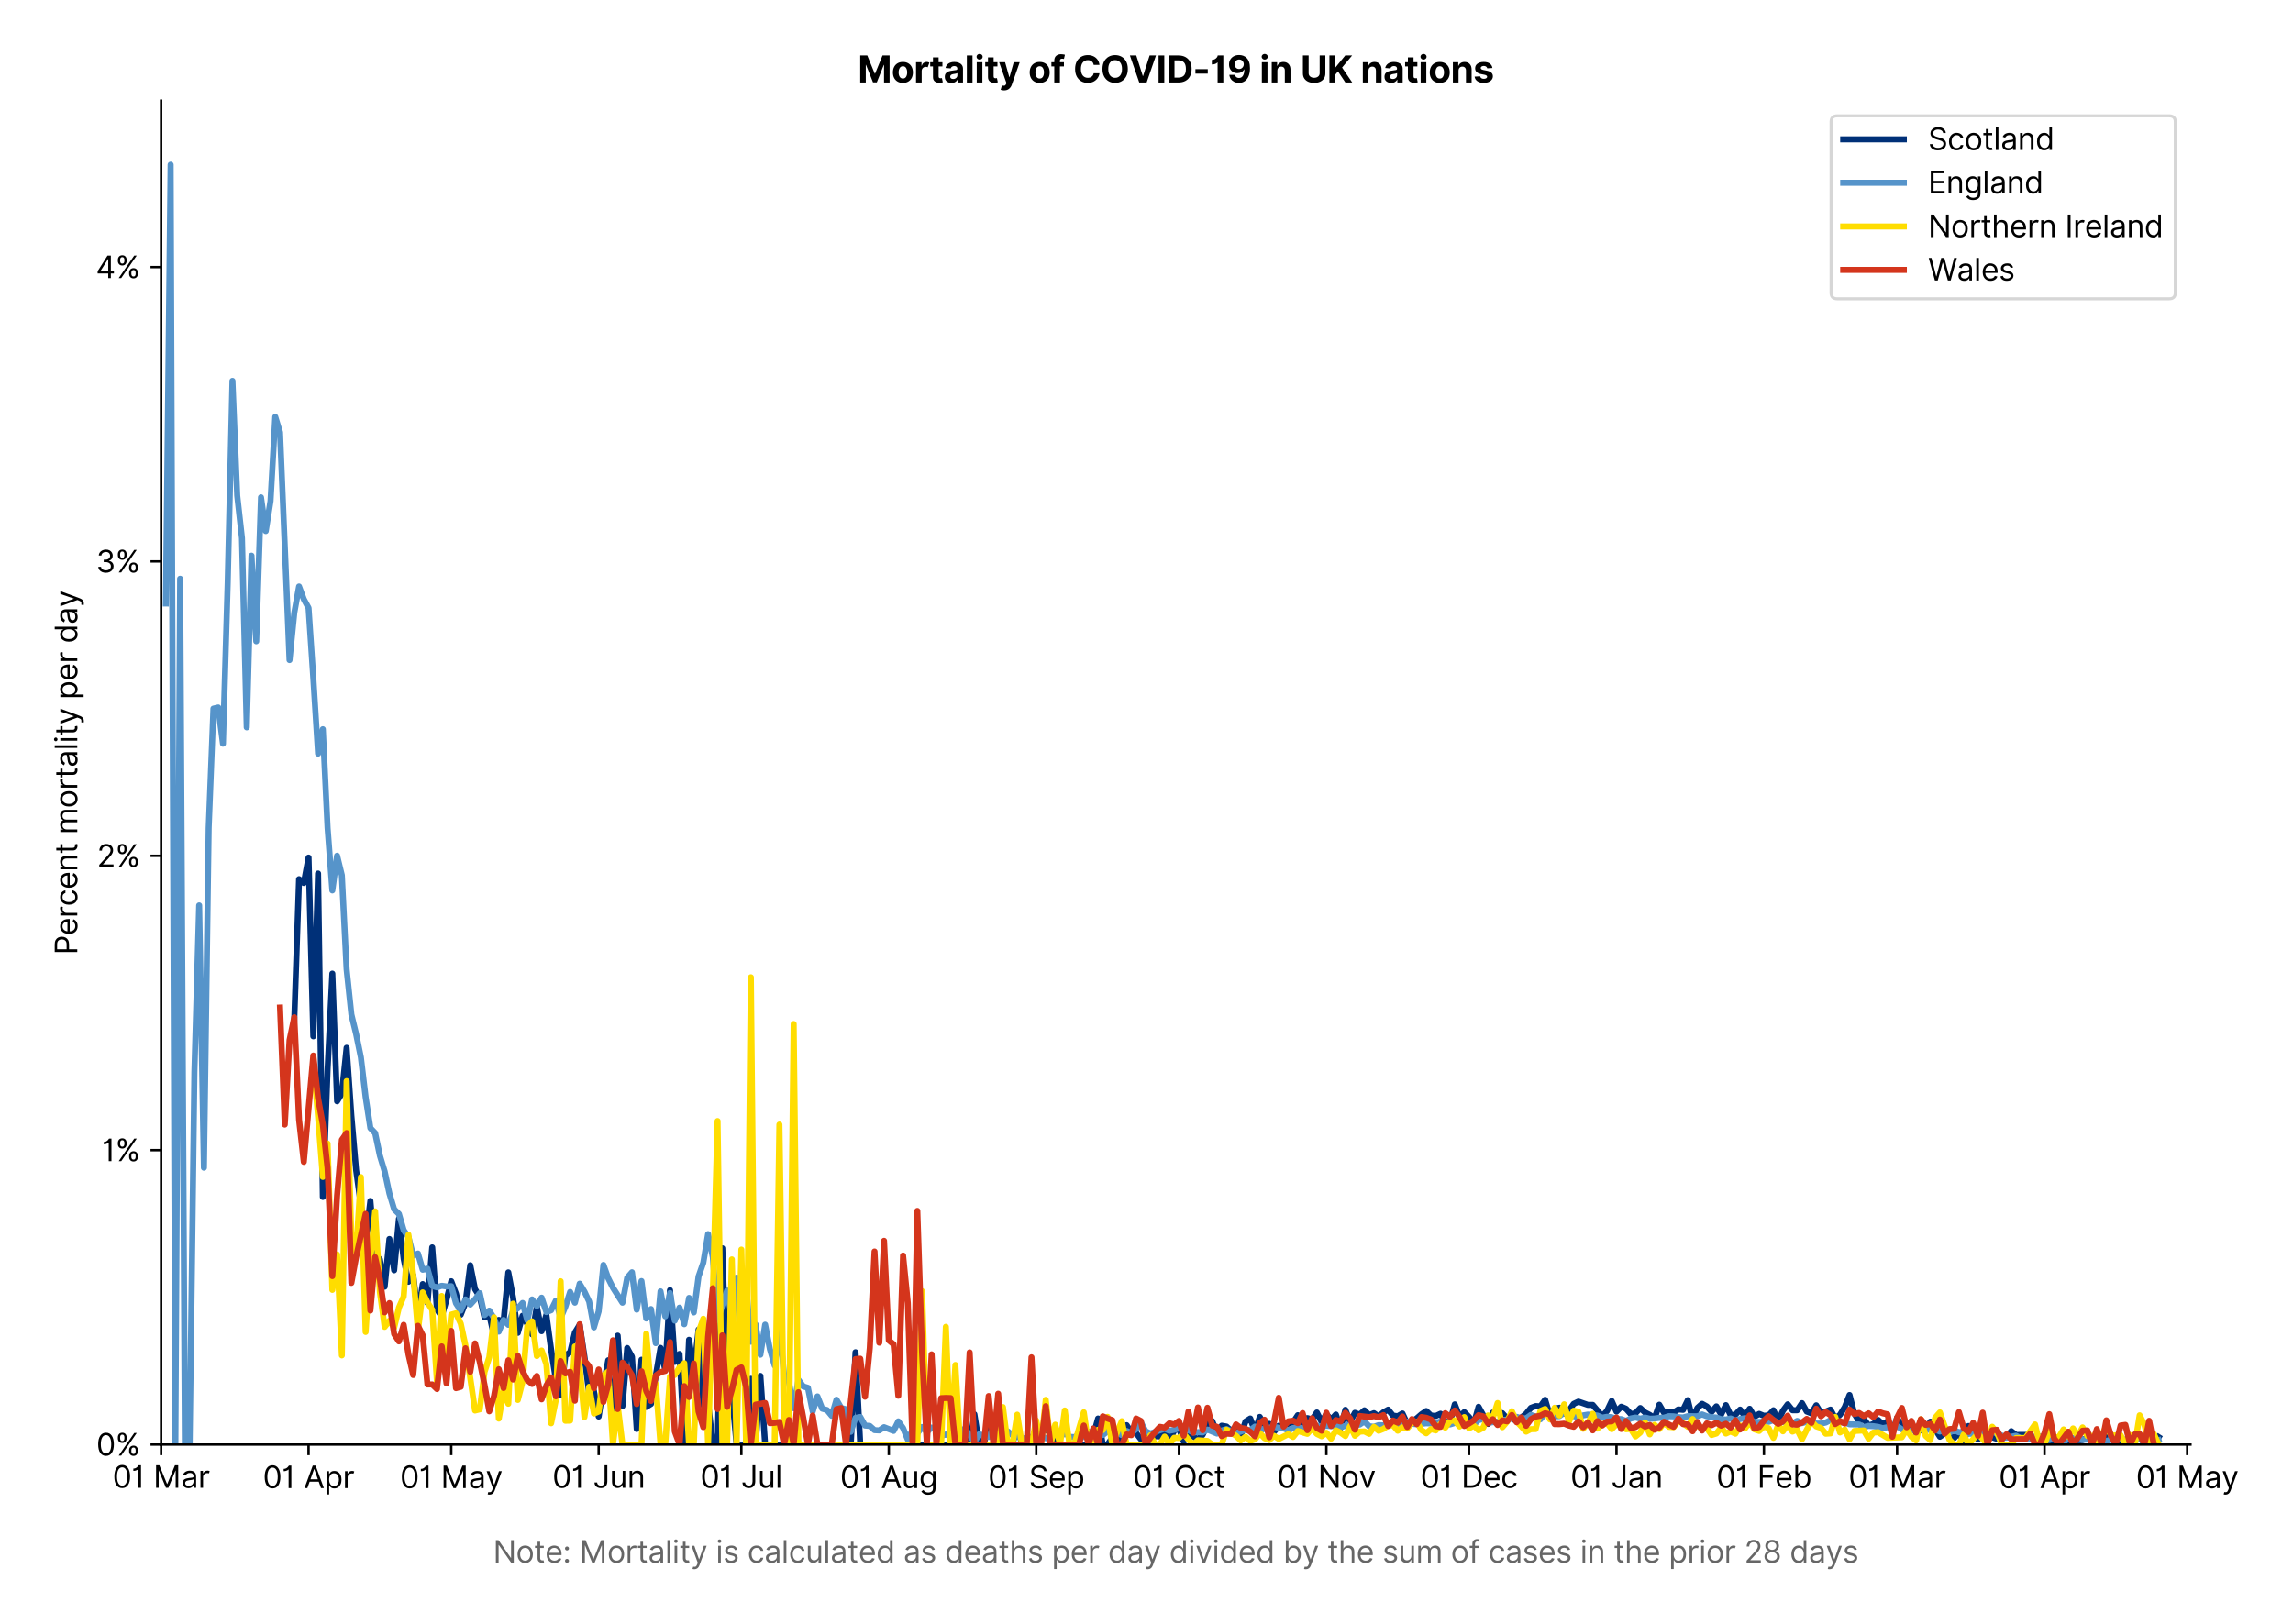 <?xml version="1.0" encoding="utf-8" standalone="no"?>
<!DOCTYPE svg PUBLIC "-//W3C//DTD SVG 1.1//EN"
  "http://www.w3.org/Graphics/SVG/1.1/DTD/svg11.dtd">
<svg version="1.1" viewBox="0 0 756.597 535.849" xmlns="http://www.w3.org/2000/svg" xmlns:xlink="http://www.w3.org/1999/xlink">
 <defs>
  <style type="text/css">*{stroke-linecap:butt;stroke-linejoin:round;}</style>
 </defs>
 <g id="figure_1">
  <g id="patch_1">
   <path d="M 0 535.849 
L 756.597 535.849 
L 756.597 0 
L 0 0 
z
" style="fill:#ffffff;"/>
  </g>
  <g id="axes_1">
   <g id="patch_2">
    <path d="M 53.163 476.745 
L 722.763 476.745 
L 722.763 33.225 
L 53.163 33.225 
z
" style="fill:#ffffff;"/>
   </g>
   <g id="matplotlib.axis_1">
    <g id="xtick_1">
     <g id="line2d_1">
      <defs>
       <path d="M 0 0 
L 0 3.5 
" id="m5c10f1f200" style="stroke:#000000;stroke-width:0.8;"/>
      </defs>
      <g>
       <use style="stroke:#000000;stroke-width:0.8;" x="53.163" xlink:href="#m5c10f1f200" y="476.745"/>
      </g>
     </g>
     <g id="text_1">
      <!-- 01 Mar -->
      <g transform="translate(37.126 491.018)scale(0.1 -0.1)">
       <defs>
        <path d="M 2000 -64 
Q 1230 -64 806 561 
Q 382 1186 382 2327 
Q 382 3459 809 4088 
Q 1236 4718 2000 4718 
Q 2764 4718 3191 4088 
Q 3618 3459 3618 2327 
Q 3618 1186 3194 561 
Q 2771 -64 2000 -64 
z
M 2000 436 
Q 2509 436 2791 927 
Q 3073 1418 3073 2327 
Q 3073 3234 2789 3730 
Q 2505 4227 2000 4227 
Q 1496 4227 1211 3730 
Q 927 3234 927 2327 
Q 927 1418 1210 927 
Q 1493 436 2000 436 
z
" id="Inter-Regular-30" transform="scale(0.016)"/>
        <path d="M 1973 4655 
L 1973 0 
L 1409 0 
L 1409 3836 
L 1373 3836 
Q 1341 3773 1209 3692 
Q 1077 3611 868 3551 
Q 659 3491 391 3491 
L 391 3964 
Q 661 3964 859 4061 
Q 1057 4159 1190 4291 
Q 1323 4423 1392 4529 
Q 1461 4636 1473 4655 
L 1973 4655 
z
" id="Inter-Regular-31" transform="scale(0.016)"/>
        <path id="Inter-Regular-20" transform="scale(0.016)"/>
        <path d="M 564 4655 
L 1236 4655 
L 2818 791 
L 2873 791 
L 4455 4655 
L 5127 4655 
L 5127 0 
L 4600 0 
L 4600 3536 
L 4555 3536 
L 3100 0 
L 2591 0 
L 1136 3536 
L 1091 3536 
L 1091 0 
L 564 0 
L 564 4655 
z
" id="Inter-Regular-4d" transform="scale(0.016)"/>
        <path d="M 1518 -82 
Q 1186 -82 916 44 
Q 646 170 486 410 
Q 327 650 327 991 
Q 327 1291 445 1478 
Q 564 1666 761 1773 
Q 959 1880 1199 1933 
Q 1439 1986 1682 2018 
Q 2000 2059 2199 2080 
Q 2398 2102 2490 2154 
Q 2582 2207 2582 2336 
L 2582 2355 
Q 2582 2691 2399 2877 
Q 2216 3064 1846 3064 
Q 1461 3064 1243 2895 
Q 1025 2727 936 2536 
L 427 2718 
Q 564 3036 792 3214 
Q 1021 3393 1292 3464 
Q 1564 3536 1827 3536 
Q 1996 3536 2215 3496 
Q 2434 3457 2640 3334 
Q 2846 3211 2982 2963 
Q 3118 2716 3118 2300 
L 3118 0 
L 2582 0 
L 2582 473 
L 2555 473 
Q 2500 359 2373 229 
Q 2246 100 2034 9 
Q 1823 -82 1518 -82 
z
M 1600 400 
Q 1918 400 2137 525 
Q 2357 650 2469 847 
Q 2582 1045 2582 1264 
L 2582 1755 
Q 2548 1714 2433 1681 
Q 2318 1648 2169 1624 
Q 2021 1600 1881 1583 
Q 1741 1566 1655 1555 
Q 1446 1527 1265 1467 
Q 1084 1407 974 1287 
Q 864 1168 864 964 
Q 864 684 1072 542 
Q 1280 400 1600 400 
z
" id="Inter-Regular-61" transform="scale(0.016)"/>
        <path d="M 491 0 
L 491 3491 
L 1009 3491 
L 1009 2964 
L 1046 2964 
Q 1139 3223 1389 3384 
Q 1639 3545 1955 3545 
Q 2100 3545 2209 3511 
Q 2318 3477 2400 3418 
L 2218 2964 
Q 2161 2993 2085 3010 
Q 2009 3027 1909 3027 
Q 1527 3027 1277 2794 
Q 1027 2561 1027 2209 
L 1027 0 
L 491 0 
z
" id="Inter-Regular-72" transform="scale(0.016)"/>
       </defs>
       <use xlink:href="#Inter-Regular-30"/>
       <use x="62.5" xlink:href="#Inter-Regular-31"/>
       <use x="106.676" xlink:href="#Inter-Regular-20"/>
       <use x="134.801" xlink:href="#Inter-Regular-4d"/>
       <use x="225.994" xlink:href="#Inter-Regular-61"/>
       <use x="282.386" xlink:href="#Inter-Regular-72"/>
      </g>
     </g>
    </g>
    <g id="xtick_2">
     <g id="line2d_2">
      <g>
       <use style="stroke:#000000;stroke-width:0.8;" x="101.811" xlink:href="#m5c10f1f200" y="476.745"/>
      </g>
     </g>
     <g id="text_2">
      <!-- 01 Apr -->
      <g transform="translate(86.726 491.117)scale(0.1 -0.1)">
       <defs>
        <path d="M 755 0 
L 164 0 
L 1873 4655 
L 2455 4655 
L 4164 0 
L 3573 0 
L 3105 1318 
L 1223 1318 
L 755 0 
z
M 1400 1818 
L 2927 1818 
L 2182 3918 
L 2146 3918 
L 1400 1818 
z
" id="Inter-Regular-41" transform="scale(0.016)"/>
        <path d="M 491 -1309 
L 491 3491 
L 1009 3491 
L 1009 2936 
L 1073 2936 
Q 1132 3027 1237 3169 
Q 1343 3311 1542 3423 
Q 1741 3536 2082 3536 
Q 2523 3536 2859 3315 
Q 3196 3095 3384 2690 
Q 3573 2286 3573 1736 
Q 3573 1182 3384 776 
Q 3196 370 2861 148 
Q 2527 -73 2091 -73 
Q 1755 -73 1552 39 
Q 1350 152 1241 296 
Q 1132 441 1073 536 
L 1027 536 
L 1027 -1309 
L 491 -1309 
z
M 1018 1745 
Q 1018 1152 1276 780 
Q 1534 409 2018 409 
Q 2355 409 2581 587 
Q 2807 766 2921 1069 
Q 3036 1373 3036 1745 
Q 3036 2114 2923 2410 
Q 2811 2707 2585 2881 
Q 2359 3055 2018 3055 
Q 1527 3055 1272 2693 
Q 1018 2332 1018 1745 
z
" id="Inter-Regular-70" transform="scale(0.016)"/>
       </defs>
       <use xlink:href="#Inter-Regular-30"/>
       <use x="62.5" xlink:href="#Inter-Regular-31"/>
       <use x="106.676" xlink:href="#Inter-Regular-20"/>
       <use x="134.801" xlink:href="#Inter-Regular-41"/>
       <use x="202.415" xlink:href="#Inter-Regular-70"/>
       <use x="263.352" xlink:href="#Inter-Regular-72"/>
      </g>
     </g>
    </g>
    <g id="xtick_3">
     <g id="line2d_3">
      <g>
       <use style="stroke:#000000;stroke-width:0.8;" x="148.891" xlink:href="#m5c10f1f200" y="476.745"/>
      </g>
     </g>
     <g id="text_3">
      <!-- 01 May -->
      <g transform="translate(131.988 491.117)scale(0.1 -0.1)">
       <defs>
        <path d="M 818 -1355 
Q 682 -1355 575 -1333 
Q 468 -1311 427 -1291 
L 564 -818 
Q 857 -893 1053 -814 
Q 1250 -736 1391 -345 
L 1509 -18 
L 218 3491 
L 800 3491 
L 1764 709 
L 1800 709 
L 2764 3491 
L 3346 3491 
L 1846 -564 
Q 1550 -1355 818 -1355 
z
" id="Inter-Regular-79" transform="scale(0.016)"/>
       </defs>
       <use xlink:href="#Inter-Regular-30"/>
       <use x="62.5" xlink:href="#Inter-Regular-31"/>
       <use x="106.676" xlink:href="#Inter-Regular-20"/>
       <use x="134.801" xlink:href="#Inter-Regular-4d"/>
       <use x="225.994" xlink:href="#Inter-Regular-61"/>
       <use x="282.386" xlink:href="#Inter-Regular-79"/>
      </g>
     </g>
    </g>
    <g id="xtick_4">
     <g id="line2d_4">
      <g>
       <use style="stroke:#000000;stroke-width:0.8;" x="197.54" xlink:href="#m5c10f1f200" y="476.745"/>
      </g>
     </g>
     <g id="text_4">
      <!-- 01 Jun -->
      <g transform="translate(182.256 491.018)scale(0.1 -0.1)">
       <defs>
        <path d="M 2346 4655 
L 2909 4655 
L 2909 1327 
Q 2909 657 2549 296 
Q 2189 -64 1582 -64 
Q 1200 -64 902 76 
Q 605 216 434 475 
Q 264 734 264 1091 
L 818 1091 
Q 818 795 1034 615 
Q 1250 436 1582 436 
Q 1948 436 2147 664 
Q 2346 893 2346 1327 
L 2346 4655 
z
" id="Inter-Regular-4a" transform="scale(0.016)"/>
        <path d="M 2691 1427 
L 2691 3491 
L 3227 3491 
L 3227 0 
L 2691 0 
L 2691 591 
L 2655 591 
Q 2532 325 2273 140 
Q 2014 -45 1618 -45 
Q 1127 -45 809 280 
Q 491 605 491 1273 
L 491 3491 
L 1027 3491 
L 1027 1309 
Q 1027 927 1242 700 
Q 1457 473 1791 473 
Q 1991 473 2199 575 
Q 2407 677 2549 888 
Q 2691 1100 2691 1427 
z
" id="Inter-Regular-75" transform="scale(0.016)"/>
        <path d="M 1027 2100 
L 1027 0 
L 491 0 
L 491 3491 
L 1009 3491 
L 1009 2945 
L 1055 2945 
Q 1177 3211 1427 3373 
Q 1677 3536 2073 3536 
Q 2602 3536 2928 3211 
Q 3255 2886 3255 2218 
L 3255 0 
L 2718 0 
L 2718 2182 
Q 2718 2593 2504 2824 
Q 2291 3055 1918 3055 
Q 1534 3055 1280 2806 
Q 1027 2557 1027 2100 
z
" id="Inter-Regular-6e" transform="scale(0.016)"/>
       </defs>
       <use xlink:href="#Inter-Regular-30"/>
       <use x="62.5" xlink:href="#Inter-Regular-31"/>
       <use x="106.676" xlink:href="#Inter-Regular-20"/>
       <use x="134.801" xlink:href="#Inter-Regular-4a"/>
       <use x="189.063" xlink:href="#Inter-Regular-75"/>
       <use x="247.159" xlink:href="#Inter-Regular-6e"/>
      </g>
     </g>
    </g>
    <g id="xtick_5">
     <g id="line2d_5">
      <g>
       <use style="stroke:#000000;stroke-width:0.8;" x="244.62" xlink:href="#m5c10f1f200" y="476.745"/>
      </g>
     </g>
     <g id="text_5">
      <!-- 01 Jul -->
      <g transform="translate(231.076 491.018)scale(0.1 -0.1)">
       <defs>
        <path d="M 1027 4655 
L 1027 0 
L 491 0 
L 491 4655 
L 1027 4655 
z
" id="Inter-Regular-6c" transform="scale(0.016)"/>
       </defs>
       <use xlink:href="#Inter-Regular-30"/>
       <use x="62.5" xlink:href="#Inter-Regular-31"/>
       <use x="106.676" xlink:href="#Inter-Regular-20"/>
       <use x="134.801" xlink:href="#Inter-Regular-4a"/>
       <use x="189.063" xlink:href="#Inter-Regular-75"/>
       <use x="247.159" xlink:href="#Inter-Regular-6c"/>
      </g>
     </g>
    </g>
    <g id="xtick_6">
     <g id="line2d_6">
      <g>
       <use style="stroke:#000000;stroke-width:0.8;" x="293.269" xlink:href="#m5c10f1f200" y="476.745"/>
      </g>
     </g>
     <g id="text_6">
      <!-- 01 Aug -->
      <g transform="translate(277.197 491.117)scale(0.1 -0.1)">
       <defs>
        <path d="M 1900 -1382 
Q 1316 -1382 976 -1169 
Q 636 -957 473 -682 
L 900 -382 
Q 973 -477 1084 -601 
Q 1196 -725 1390 -817 
Q 1584 -909 1900 -909 
Q 2323 -909 2598 -704 
Q 2873 -500 2873 -64 
L 2873 645 
L 2827 645 
Q 2768 550 2660 410 
Q 2552 270 2351 162 
Q 2150 55 1809 55 
Q 1386 55 1051 255 
Q 716 455 521 836 
Q 327 1218 327 1764 
Q 327 2300 516 2699 
Q 705 3098 1041 3317 
Q 1377 3536 1818 3536 
Q 2159 3536 2360 3423 
Q 2561 3311 2669 3169 
Q 2777 3027 2836 2936 
L 2891 2936 
L 2891 3491 
L 3409 3491 
L 3409 -100 
Q 3409 -550 3205 -833 
Q 3002 -1116 2660 -1249 
Q 2318 -1382 1900 -1382 
z
M 1882 536 
Q 2366 536 2624 864 
Q 2882 1193 2882 1773 
Q 2882 2339 2627 2697 
Q 2373 3055 1882 3055 
Q 1541 3055 1315 2882 
Q 1089 2709 976 2418 
Q 864 2127 864 1773 
Q 864 1227 1120 881 
Q 1377 536 1882 536 
z
" id="Inter-Regular-67" transform="scale(0.016)"/>
       </defs>
       <use xlink:href="#Inter-Regular-30"/>
       <use x="62.5" xlink:href="#Inter-Regular-31"/>
       <use x="106.676" xlink:href="#Inter-Regular-20"/>
       <use x="134.801" xlink:href="#Inter-Regular-41"/>
       <use x="202.415" xlink:href="#Inter-Regular-75"/>
       <use x="260.511" xlink:href="#Inter-Regular-67"/>
      </g>
     </g>
    </g>
    <g id="xtick_7">
     <g id="line2d_7">
      <g>
       <use style="stroke:#000000;stroke-width:0.8;" x="341.918" xlink:href="#m5c10f1f200" y="476.745"/>
      </g>
     </g>
     <g id="text_7">
      <!-- 01 Sep -->
      <g transform="translate(326.03 491.117)scale(0.1 -0.1)">
       <defs>
        <path d="M 3109 3491 
Q 3068 3836 2777 4027 
Q 2486 4218 2064 4218 
Q 1600 4218 1318 3999 
Q 1036 3780 1036 3445 
Q 1036 3195 1189 3042 
Q 1343 2889 1553 2803 
Q 1764 2718 1936 2673 
L 2409 2545 
Q 2591 2498 2815 2414 
Q 3039 2330 3244 2185 
Q 3450 2041 3584 1816 
Q 3718 1591 3718 1264 
Q 3718 886 3521 581 
Q 3325 277 2949 97 
Q 2573 -82 2036 -82 
Q 1286 -82 845 272 
Q 405 627 364 1200 
L 946 1200 
Q 968 936 1124 764 
Q 1280 593 1519 510 
Q 1759 427 2036 427 
Q 2359 427 2616 533 
Q 2873 639 3023 828 
Q 3173 1018 3173 1273 
Q 3173 1505 3043 1650 
Q 2914 1795 2702 1886 
Q 2491 1977 2246 2045 
L 1673 2209 
Q 1127 2366 809 2657 
Q 491 2948 491 3418 
Q 491 3809 703 4101 
Q 916 4393 1276 4555 
Q 1636 4718 2082 4718 
Q 2532 4718 2882 4558 
Q 3232 4398 3437 4120 
Q 3643 3843 3655 3491 
L 3109 3491 
z
" id="Inter-Regular-53" transform="scale(0.016)"/>
        <path d="M 1955 -73 
Q 1450 -73 1085 151 
Q 721 375 524 778 
Q 327 1182 327 1718 
Q 327 2255 524 2665 
Q 721 3075 1074 3305 
Q 1427 3536 1900 3536 
Q 2173 3536 2439 3445 
Q 2705 3355 2923 3151 
Q 3141 2948 3270 2614 
Q 3400 2280 3400 1791 
L 3400 1564 
L 866 1564 
Q 884 1005 1183 707 
Q 1482 409 1955 409 
Q 2271 409 2498 545 
Q 2725 682 2827 955 
L 3346 809 
Q 3223 414 2854 170 
Q 2486 -73 1955 -73 
z
M 866 2027 
L 2855 2027 
Q 2855 2470 2595 2762 
Q 2336 3055 1900 3055 
Q 1593 3055 1368 2911 
Q 1143 2768 1013 2533 
Q 884 2298 866 2027 
z
" id="Inter-Regular-65" transform="scale(0.016)"/>
       </defs>
       <use xlink:href="#Inter-Regular-30"/>
       <use x="62.5" xlink:href="#Inter-Regular-31"/>
       <use x="106.676" xlink:href="#Inter-Regular-20"/>
       <use x="134.801" xlink:href="#Inter-Regular-53"/>
       <use x="198.58" xlink:href="#Inter-Regular-65"/>
       <use x="256.818" xlink:href="#Inter-Regular-70"/>
      </g>
     </g>
    </g>
    <g id="xtick_8">
     <g id="line2d_8">
      <g>
       <use style="stroke:#000000;stroke-width:0.8;" x="388.998" xlink:href="#m5c10f1f200" y="476.745"/>
      </g>
     </g>
     <g id="text_8">
      <!-- 01 Oct -->
      <g transform="translate(373.841 491.018)scale(0.1 -0.1)">
       <defs>
        <path d="M 4491 2327 
Q 4491 1591 4225 1054 
Q 3959 518 3495 227 
Q 3032 -64 2436 -64 
Q 1841 -64 1377 227 
Q 914 518 648 1054 
Q 382 1591 382 2327 
Q 382 3064 648 3600 
Q 914 4136 1377 4427 
Q 1841 4718 2436 4718 
Q 3032 4718 3495 4427 
Q 3959 4136 4225 3600 
Q 4491 3064 4491 2327 
z
M 3946 2327 
Q 3946 2932 3744 3348 
Q 3543 3764 3201 3977 
Q 2859 4191 2436 4191 
Q 2014 4191 1672 3977 
Q 1330 3764 1128 3348 
Q 927 2932 927 2327 
Q 927 1723 1128 1307 
Q 1330 891 1672 677 
Q 2014 464 2436 464 
Q 2859 464 3201 677 
Q 3543 891 3744 1307 
Q 3946 1723 3946 2327 
z
" id="Inter-Regular-4f" transform="scale(0.016)"/>
        <path d="M 1909 -73 
Q 1418 -73 1063 159 
Q 709 391 518 798 
Q 327 1205 327 1727 
Q 327 2259 524 2667 
Q 721 3075 1074 3305 
Q 1427 3536 1900 3536 
Q 2268 3536 2563 3400 
Q 2859 3264 3047 3018 
Q 3236 2773 3282 2445 
L 2746 2445 
Q 2684 2684 2474 2869 
Q 2264 3055 1909 3055 
Q 1439 3055 1151 2697 
Q 864 2339 864 1745 
Q 864 1139 1148 774 
Q 1432 409 1909 409 
Q 2223 409 2447 570 
Q 2671 732 2746 1018 
L 3282 1018 
Q 3236 709 3058 462 
Q 2880 216 2588 71 
Q 2296 -73 1909 -73 
z
" id="Inter-Regular-63" transform="scale(0.016)"/>
        <path d="M 2009 3491 
L 2009 3036 
L 1264 3036 
L 1264 1000 
Q 1264 773 1331 660 
Q 1398 548 1503 510 
Q 1609 473 1727 473 
Q 1816 473 1873 483 
Q 1930 493 1964 500 
L 2073 18 
Q 2018 -2 1920 -23 
Q 1823 -45 1673 -45 
Q 1446 -45 1228 52 
Q 1011 150 869 350 
Q 727 550 727 855 
L 727 3036 
L 200 3036 
L 200 3491 
L 727 3491 
L 727 4327 
L 1264 4327 
L 1264 3491 
L 2009 3491 
z
" id="Inter-Regular-74" transform="scale(0.016)"/>
       </defs>
       <use xlink:href="#Inter-Regular-30"/>
       <use x="62.5" xlink:href="#Inter-Regular-31"/>
       <use x="106.676" xlink:href="#Inter-Regular-20"/>
       <use x="134.801" xlink:href="#Inter-Regular-4f"/>
       <use x="210.938" xlink:href="#Inter-Regular-63"/>
       <use x="266.761" xlink:href="#Inter-Regular-74"/>
      </g>
     </g>
    </g>
    <g id="xtick_9">
     <g id="line2d_9">
      <g>
       <use style="stroke:#000000;stroke-width:0.8;" x="437.647" xlink:href="#m5c10f1f200" y="476.745"/>
      </g>
     </g>
     <g id="text_9">
      <!-- 01 Nov -->
      <g transform="translate(421.375 491.018)scale(0.1 -0.1)">
       <defs>
        <path d="M 4255 4655 
L 4255 0 
L 3709 0 
L 1173 3655 
L 1127 3655 
L 1127 0 
L 564 0 
L 564 4655 
L 1109 4655 
L 3655 991 
L 3700 991 
L 3700 4655 
L 4255 4655 
z
" id="Inter-Regular-4e" transform="scale(0.016)"/>
        <path d="M 1909 -73 
Q 1436 -73 1080 152 
Q 725 377 526 781 
Q 327 1186 327 1727 
Q 327 2273 526 2679 
Q 725 3086 1080 3311 
Q 1436 3536 1909 3536 
Q 2382 3536 2737 3311 
Q 3093 3086 3292 2679 
Q 3491 2273 3491 1727 
Q 3491 1186 3292 781 
Q 3093 377 2737 152 
Q 2382 -73 1909 -73 
z
M 1909 409 
Q 2268 409 2500 593 
Q 2732 777 2843 1077 
Q 2955 1377 2955 1727 
Q 2955 2077 2843 2379 
Q 2732 2682 2500 2868 
Q 2268 3055 1909 3055 
Q 1550 3055 1318 2868 
Q 1086 2682 975 2379 
Q 864 2077 864 1727 
Q 864 1377 975 1077 
Q 1086 777 1318 593 
Q 1550 409 1909 409 
z
" id="Inter-Regular-6f" transform="scale(0.016)"/>
        <path d="M 3346 3491 
L 2055 0 
L 1509 0 
L 218 3491 
L 800 3491 
L 1764 709 
L 1800 709 
L 2764 3491 
L 3346 3491 
z
" id="Inter-Regular-76" transform="scale(0.016)"/>
       </defs>
       <use xlink:href="#Inter-Regular-30"/>
       <use x="62.5" xlink:href="#Inter-Regular-31"/>
       <use x="106.676" xlink:href="#Inter-Regular-20"/>
       <use x="134.801" xlink:href="#Inter-Regular-4e"/>
       <use x="210.085" xlink:href="#Inter-Regular-6f"/>
       <use x="269.744" xlink:href="#Inter-Regular-76"/>
      </g>
     </g>
    </g>
    <g id="xtick_10">
     <g id="line2d_10">
      <g>
       <use style="stroke:#000000;stroke-width:0.8;" x="484.726" xlink:href="#m5c10f1f200" y="476.745"/>
      </g>
     </g>
     <g id="text_10">
      <!-- 01 Dec -->
      <g transform="translate(468.689 491.018)scale(0.1 -0.1)">
       <defs>
        <path d="M 2000 0 
L 564 0 
L 564 4655 
L 2064 4655 
Q 2741 4655 3223 4376 
Q 3705 4098 3961 3578 
Q 4218 3059 4218 2336 
Q 4218 1609 3959 1085 
Q 3700 561 3204 280 
Q 2709 0 2000 0 
z
M 1127 500 
L 1964 500 
Q 2830 500 3251 992 
Q 3673 1484 3673 2336 
Q 3673 3182 3259 3668 
Q 2846 4155 2027 4155 
L 1127 4155 
L 1127 500 
z
" id="Inter-Regular-44" transform="scale(0.016)"/>
       </defs>
       <use xlink:href="#Inter-Regular-30"/>
       <use x="62.5" xlink:href="#Inter-Regular-31"/>
       <use x="106.676" xlink:href="#Inter-Regular-20"/>
       <use x="134.801" xlink:href="#Inter-Regular-44"/>
       <use x="206.676" xlink:href="#Inter-Regular-65"/>
       <use x="264.915" xlink:href="#Inter-Regular-63"/>
      </g>
     </g>
    </g>
    <g id="xtick_11">
     <g id="line2d_11">
      <g>
       <use style="stroke:#000000;stroke-width:0.8;" x="533.375" xlink:href="#m5c10f1f200" y="476.745"/>
      </g>
     </g>
     <g id="text_11">
      <!-- 01 Jan -->
      <g transform="translate(518.176 491.018)scale(0.1 -0.1)">
       <use xlink:href="#Inter-Regular-30"/>
       <use x="62.5" xlink:href="#Inter-Regular-31"/>
       <use x="106.676" xlink:href="#Inter-Regular-20"/>
       <use x="134.801" xlink:href="#Inter-Regular-4a"/>
       <use x="189.063" xlink:href="#Inter-Regular-61"/>
       <use x="245.455" xlink:href="#Inter-Regular-6e"/>
      </g>
     </g>
    </g>
    <g id="xtick_12">
     <g id="line2d_12">
      <g>
       <use style="stroke:#000000;stroke-width:0.8;" x="582.024" xlink:href="#m5c10f1f200" y="476.745"/>
      </g>
     </g>
     <g id="text_12">
      <!-- 01 Feb -->
      <g transform="translate(566.335 491.018)scale(0.1 -0.1)">
       <defs>
        <path d="M 564 0 
L 564 4655 
L 3355 4655 
L 3355 4155 
L 1127 4155 
L 1127 2582 
L 3146 2582 
L 3146 2082 
L 1127 2082 
L 1127 0 
L 564 0 
z
" id="Inter-Regular-46" transform="scale(0.016)"/>
        <path d="M 564 0 
L 564 4655 
L 1100 4655 
L 1100 2936 
L 1146 2936 
Q 1205 3027 1310 3169 
Q 1416 3311 1615 3423 
Q 1814 3536 2155 3536 
Q 2596 3536 2932 3315 
Q 3268 3095 3457 2690 
Q 3646 2286 3646 1736 
Q 3646 1182 3457 776 
Q 3268 370 2934 148 
Q 2600 -73 2164 -73 
Q 1827 -73 1625 39 
Q 1423 152 1314 296 
Q 1205 441 1146 536 
L 1082 536 
L 1082 0 
L 564 0 
z
M 1091 1745 
Q 1091 1152 1349 780 
Q 1607 409 2091 409 
Q 2427 409 2653 587 
Q 2880 766 2994 1069 
Q 3109 1373 3109 1745 
Q 3109 2114 2996 2410 
Q 2884 2707 2658 2881 
Q 2432 3055 2091 3055 
Q 1600 3055 1345 2693 
Q 1091 2332 1091 1745 
z
" id="Inter-Regular-62" transform="scale(0.016)"/>
       </defs>
       <use xlink:href="#Inter-Regular-30"/>
       <use x="62.5" xlink:href="#Inter-Regular-31"/>
       <use x="106.676" xlink:href="#Inter-Regular-20"/>
       <use x="134.801" xlink:href="#Inter-Regular-46"/>
       <use x="193.466" xlink:href="#Inter-Regular-65"/>
       <use x="251.705" xlink:href="#Inter-Regular-62"/>
      </g>
     </g>
    </g>
    <g id="xtick_13">
     <g id="line2d_13">
      <g>
       <use style="stroke:#000000;stroke-width:0.8;" x="625.965" xlink:href="#m5c10f1f200" y="476.745"/>
      </g>
     </g>
     <g id="text_13">
      <!-- 01 Mar -->
      <g transform="translate(609.928 491.018)scale(0.1 -0.1)">
       <use xlink:href="#Inter-Regular-30"/>
       <use x="62.5" xlink:href="#Inter-Regular-31"/>
       <use x="106.676" xlink:href="#Inter-Regular-20"/>
       <use x="134.801" xlink:href="#Inter-Regular-4d"/>
       <use x="225.994" xlink:href="#Inter-Regular-61"/>
       <use x="282.386" xlink:href="#Inter-Regular-72"/>
      </g>
     </g>
    </g>
    <g id="xtick_14">
     <g id="line2d_14">
      <g>
       <use style="stroke:#000000;stroke-width:0.8;" x="674.614" xlink:href="#m5c10f1f200" y="476.745"/>
      </g>
     </g>
     <g id="text_14">
      <!-- 01 Apr -->
      <g transform="translate(659.529 491.117)scale(0.1 -0.1)">
       <use xlink:href="#Inter-Regular-30"/>
       <use x="62.5" xlink:href="#Inter-Regular-31"/>
       <use x="106.676" xlink:href="#Inter-Regular-20"/>
       <use x="134.801" xlink:href="#Inter-Regular-41"/>
       <use x="202.415" xlink:href="#Inter-Regular-70"/>
       <use x="263.352" xlink:href="#Inter-Regular-72"/>
      </g>
     </g>
    </g>
    <g id="xtick_15">
     <g id="line2d_15">
      <g>
       <use style="stroke:#000000;stroke-width:0.8;" x="721.694" xlink:href="#m5c10f1f200" y="476.745"/>
      </g>
     </g>
     <g id="text_15">
      <!-- 01 May -->
      <g transform="translate(704.791 491.117)scale(0.1 -0.1)">
       <use xlink:href="#Inter-Regular-30"/>
       <use x="62.5" xlink:href="#Inter-Regular-31"/>
       <use x="106.676" xlink:href="#Inter-Regular-20"/>
       <use x="134.801" xlink:href="#Inter-Regular-4d"/>
       <use x="225.994" xlink:href="#Inter-Regular-61"/>
       <use x="282.386" xlink:href="#Inter-Regular-79"/>
      </g>
     </g>
    </g>
    <g id="text_16">
     <!--  -->
     <g style="fill:#666666;" transform="translate(387.962 504.55)scale(0.1 -0.1)"/>
     <!-- Note: Mortality is calculated as deaths per day divided by the sum of cases in the prior 28 days -->
     <g style="fill:#666666;" transform="translate(162.717 515.732)scale(0.1 -0.1)">
      <defs>
       <path d="M 882 -36 
Q 714 -36 593 84 
Q 473 205 473 373 
Q 473 541 593 661 
Q 714 782 882 782 
Q 1050 782 1170 661 
Q 1291 541 1291 373 
Q 1291 205 1170 84 
Q 1050 -36 882 -36 
z
M 882 2524 
Q 714 2524 593 2644 
Q 473 2765 473 2933 
Q 473 3101 593 3221 
Q 714 3342 882 3342 
Q 1050 3342 1170 3221 
Q 1291 3101 1291 2933 
Q 1291 2765 1170 2644 
Q 1050 2524 882 2524 
z
" id="Inter-Regular-3a" transform="scale(0.016)"/>
       <path d="M 491 0 
L 491 3491 
L 1027 3491 
L 1027 0 
L 491 0 
z
M 764 4073 
Q 607 4073 494 4179 
Q 382 4286 382 4436 
Q 382 4586 494 4693 
Q 607 4800 764 4800 
Q 921 4800 1033 4693 
Q 1146 4586 1146 4436 
Q 1146 4286 1033 4179 
Q 921 4073 764 4073 
z
" id="Inter-Regular-69" transform="scale(0.016)"/>
       <path d="M 2964 2709 
L 2482 2573 
Q 2411 2755 2245 2914 
Q 2080 3073 1727 3073 
Q 1407 3073 1194 2926 
Q 982 2780 982 2555 
Q 982 2355 1127 2239 
Q 1273 2123 1582 2045 
L 2100 1918 
Q 3027 1691 3027 973 
Q 3027 673 2855 436 
Q 2684 200 2377 63 
Q 2071 -73 1664 -73 
Q 1130 -73 780 159 
Q 430 391 336 836 
L 846 964 
Q 989 400 1655 400 
Q 2030 400 2251 560 
Q 2473 720 2473 945 
Q 2473 1316 1955 1436 
L 1373 1573 
Q 893 1686 669 1926 
Q 446 2166 446 2527 
Q 446 2823 613 3050 
Q 780 3277 1069 3406 
Q 1359 3536 1727 3536 
Q 2246 3536 2542 3309 
Q 2839 3082 2964 2709 
z
" id="Inter-Regular-73" transform="scale(0.016)"/>
       <path d="M 1809 -73 
Q 1373 -73 1039 148 
Q 705 370 516 776 
Q 327 1182 327 1736 
Q 327 2286 516 2690 
Q 705 3095 1041 3315 
Q 1377 3536 1818 3536 
Q 2159 3536 2358 3423 
Q 2557 3311 2662 3169 
Q 2768 3027 2827 2936 
L 2873 2936 
L 2873 4655 
L 3409 4655 
L 3409 0 
L 2891 0 
L 2891 536 
L 2827 536 
Q 2768 441 2659 296 
Q 2550 152 2348 39 
Q 2146 -73 1809 -73 
z
M 1882 409 
Q 2366 409 2624 780 
Q 2882 1152 2882 1745 
Q 2882 2332 2627 2693 
Q 2373 3055 1882 3055 
Q 1541 3055 1315 2881 
Q 1089 2707 976 2410 
Q 864 2114 864 1745 
Q 864 1373 978 1069 
Q 1093 766 1319 587 
Q 1546 409 1882 409 
z
" id="Inter-Regular-64" transform="scale(0.016)"/>
       <path d="M 1027 2100 
L 1027 0 
L 491 0 
L 491 4655 
L 1027 4655 
L 1027 2945 
L 1073 2945 
Q 1196 3216 1442 3376 
Q 1689 3536 2100 3536 
Q 2636 3536 2963 3213 
Q 3291 2891 3291 2218 
L 3291 0 
L 2755 0 
L 2755 2182 
Q 2755 2598 2540 2826 
Q 2325 3055 1946 3055 
Q 1548 3055 1287 2806 
Q 1027 2557 1027 2100 
z
" id="Inter-Regular-68" transform="scale(0.016)"/>
       <path d="M 491 0 
L 491 3491 
L 1009 3491 
L 1009 2945 
L 1055 2945 
Q 1164 3225 1407 3380 
Q 1650 3536 1991 3536 
Q 2336 3536 2567 3380 
Q 2798 3225 2927 2945 
L 2964 2945 
Q 3098 3216 3366 3376 
Q 3634 3536 4009 3536 
Q 4477 3536 4775 3244 
Q 5073 2952 5073 2336 
L 5073 0 
L 4536 0 
L 4536 2336 
Q 4536 2723 4325 2889 
Q 4114 3055 3827 3055 
Q 3459 3055 3257 2833 
Q 3055 2611 3055 2273 
L 3055 0 
L 2509 0 
L 2509 2391 
Q 2509 2689 2316 2872 
Q 2123 3055 1818 3055 
Q 1609 3055 1428 2943 
Q 1248 2832 1137 2635 
Q 1027 2439 1027 2182 
L 1027 0 
L 491 0 
z
" id="Inter-Regular-6d" transform="scale(0.016)"/>
       <path d="M 2046 3491 
L 2046 3036 
L 1264 3036 
L 1264 0 
L 727 0 
L 727 3036 
L 164 3036 
L 164 3491 
L 727 3491 
L 727 3973 
Q 727 4273 868 4473 
Q 1009 4673 1234 4773 
Q 1459 4873 1709 4873 
Q 1907 4873 2032 4841 
Q 2157 4809 2218 4782 
L 2064 4318 
Q 2023 4332 1951 4352 
Q 1880 4373 1764 4373 
Q 1498 4373 1381 4239 
Q 1264 4105 1264 3845 
L 1264 3491 
L 2046 3491 
z
" id="Inter-Regular-66" transform="scale(0.016)"/>
       <path d="M 482 0 
L 482 409 
L 2018 2091 
Q 2289 2386 2464 2605 
Q 2639 2825 2724 3019 
Q 2809 3214 2809 3427 
Q 2809 3795 2553 4011 
Q 2298 4227 1918 4227 
Q 1514 4227 1275 3985 
Q 1036 3743 1036 3345 
L 500 3345 
Q 500 3755 688 4064 
Q 877 4373 1203 4545 
Q 1530 4718 1936 4718 
Q 2346 4718 2661 4545 
Q 2977 4373 3156 4079 
Q 3336 3786 3336 3427 
Q 3336 3170 3244 2926 
Q 3152 2682 2926 2383 
Q 2700 2084 2300 1655 
L 1255 536 
L 1255 500 
L 3418 500 
L 3418 0 
L 482 0 
z
" id="Inter-Regular-32" transform="scale(0.016)"/>
       <path d="M 1973 -64 
Q 1505 -64 1147 103 
Q 789 270 589 564 
Q 389 859 391 1236 
Q 389 1532 507 1783 
Q 625 2034 830 2203 
Q 1036 2373 1291 2418 
L 1291 2445 
Q 957 2532 759 2821 
Q 561 3111 564 3482 
Q 561 3836 743 4115 
Q 925 4395 1244 4556 
Q 1564 4718 1973 4718 
Q 2377 4718 2695 4556 
Q 3014 4395 3197 4115 
Q 3380 3836 3382 3482 
Q 3380 3111 3181 2821 
Q 2982 2532 2655 2445 
L 2655 2418 
Q 2907 2373 3109 2203 
Q 3311 2034 3431 1783 
Q 3552 1532 3555 1236 
Q 3552 859 3351 564 
Q 3150 270 2794 103 
Q 2439 -64 1973 -64 
z
M 1973 436 
Q 2446 436 2722 662 
Q 2998 889 3000 1264 
Q 2998 1527 2864 1729 
Q 2730 1932 2499 2048 
Q 2268 2164 1973 2164 
Q 1675 2164 1442 2048 
Q 1209 1932 1076 1729 
Q 943 1527 946 1264 
Q 943 889 1218 662 
Q 1493 436 1973 436 
z
M 1973 2645 
Q 2348 2645 2591 2864 
Q 2834 3084 2836 3445 
Q 2834 3800 2596 4013 
Q 2359 4227 1973 4227 
Q 1582 4227 1344 4013 
Q 1107 3800 1109 3445 
Q 1107 3084 1349 2864 
Q 1591 2645 1973 2645 
z
" id="Inter-Regular-38" transform="scale(0.016)"/>
      </defs>
      <use xlink:href="#Inter-Regular-4e"/>
      <use x="75.284" xlink:href="#Inter-Regular-6f"/>
      <use x="134.943" xlink:href="#Inter-Regular-74"/>
      <use x="171.307" xlink:href="#Inter-Regular-65"/>
      <use x="229.546" xlink:href="#Inter-Regular-3a"/>
      <use x="257.102" xlink:href="#Inter-Regular-20"/>
      <use x="285.227" xlink:href="#Inter-Regular-4d"/>
      <use x="376.421" xlink:href="#Inter-Regular-6f"/>
      <use x="436.08" xlink:href="#Inter-Regular-72"/>
      <use x="474.432" xlink:href="#Inter-Regular-74"/>
      <use x="510.796" xlink:href="#Inter-Regular-61"/>
      <use x="567.188" xlink:href="#Inter-Regular-6c"/>
      <use x="590.909" xlink:href="#Inter-Regular-69"/>
      <use x="614.631" xlink:href="#Inter-Regular-74"/>
      <use x="650.994" xlink:href="#Inter-Regular-79"/>
      <use x="706.676" xlink:href="#Inter-Regular-20"/>
      <use x="734.801" xlink:href="#Inter-Regular-69"/>
      <use x="758.523" xlink:href="#Inter-Regular-73"/>
      <use x="810.796" xlink:href="#Inter-Regular-20"/>
      <use x="838.921" xlink:href="#Inter-Regular-63"/>
      <use x="894.744" xlink:href="#Inter-Regular-61"/>
      <use x="951.137" xlink:href="#Inter-Regular-6c"/>
      <use x="974.858" xlink:href="#Inter-Regular-63"/>
      <use x="1030.682" xlink:href="#Inter-Regular-75"/>
      <use x="1088.779" xlink:href="#Inter-Regular-6c"/>
      <use x="1112.5" xlink:href="#Inter-Regular-61"/>
      <use x="1168.892" xlink:href="#Inter-Regular-74"/>
      <use x="1205.256" xlink:href="#Inter-Regular-65"/>
      <use x="1263.495" xlink:href="#Inter-Regular-64"/>
      <use x="1325.568" xlink:href="#Inter-Regular-20"/>
      <use x="1353.693" xlink:href="#Inter-Regular-61"/>
      <use x="1410.085" xlink:href="#Inter-Regular-73"/>
      <use x="1462.358" xlink:href="#Inter-Regular-20"/>
      <use x="1490.483" xlink:href="#Inter-Regular-64"/>
      <use x="1552.557" xlink:href="#Inter-Regular-65"/>
      <use x="1610.796" xlink:href="#Inter-Regular-61"/>
      <use x="1667.188" xlink:href="#Inter-Regular-74"/>
      <use x="1703.551" xlink:href="#Inter-Regular-68"/>
      <use x="1762.642" xlink:href="#Inter-Regular-73"/>
      <use x="1814.915" xlink:href="#Inter-Regular-20"/>
      <use x="1843.04" xlink:href="#Inter-Regular-70"/>
      <use x="1903.978" xlink:href="#Inter-Regular-65"/>
      <use x="1962.216" xlink:href="#Inter-Regular-72"/>
      <use x="2000.569" xlink:href="#Inter-Regular-20"/>
      <use x="2028.694" xlink:href="#Inter-Regular-64"/>
      <use x="2090.767" xlink:href="#Inter-Regular-61"/>
      <use x="2147.159" xlink:href="#Inter-Regular-79"/>
      <use x="2202.841" xlink:href="#Inter-Regular-20"/>
      <use x="2230.966" xlink:href="#Inter-Regular-64"/>
      <use x="2293.04" xlink:href="#Inter-Regular-69"/>
      <use x="2316.762" xlink:href="#Inter-Regular-76"/>
      <use x="2372.444" xlink:href="#Inter-Regular-69"/>
      <use x="2396.165" xlink:href="#Inter-Regular-64"/>
      <use x="2458.239" xlink:href="#Inter-Regular-65"/>
      <use x="2516.478" xlink:href="#Inter-Regular-64"/>
      <use x="2578.552" xlink:href="#Inter-Regular-20"/>
      <use x="2606.677" xlink:href="#Inter-Regular-62"/>
      <use x="2668.75" xlink:href="#Inter-Regular-79"/>
      <use x="2724.432" xlink:href="#Inter-Regular-20"/>
      <use x="2752.557" xlink:href="#Inter-Regular-74"/>
      <use x="2788.921" xlink:href="#Inter-Regular-68"/>
      <use x="2848.012" xlink:href="#Inter-Regular-65"/>
      <use x="2906.251" xlink:href="#Inter-Regular-20"/>
      <use x="2934.376" xlink:href="#Inter-Regular-73"/>
      <use x="2986.648" xlink:href="#Inter-Regular-75"/>
      <use x="3044.745" xlink:href="#Inter-Regular-6d"/>
      <use x="3131.677" xlink:href="#Inter-Regular-20"/>
      <use x="3159.802" xlink:href="#Inter-Regular-6f"/>
      <use x="3219.461" xlink:href="#Inter-Regular-66"/>
      <use x="3255.54" xlink:href="#Inter-Regular-20"/>
      <use x="3283.665" xlink:href="#Inter-Regular-63"/>
      <use x="3339.489" xlink:href="#Inter-Regular-61"/>
      <use x="3395.881" xlink:href="#Inter-Regular-73"/>
      <use x="3448.154" xlink:href="#Inter-Regular-65"/>
      <use x="3506.393" xlink:href="#Inter-Regular-73"/>
      <use x="3558.665" xlink:href="#Inter-Regular-20"/>
      <use x="3586.79" xlink:href="#Inter-Regular-69"/>
      <use x="3610.512" xlink:href="#Inter-Regular-6e"/>
      <use x="3669.035" xlink:href="#Inter-Regular-20"/>
      <use x="3697.16" xlink:href="#Inter-Regular-74"/>
      <use x="3733.523" xlink:href="#Inter-Regular-68"/>
      <use x="3792.614" xlink:href="#Inter-Regular-65"/>
      <use x="3850.853" xlink:href="#Inter-Regular-20"/>
      <use x="3878.978" xlink:href="#Inter-Regular-70"/>
      <use x="3939.915" xlink:href="#Inter-Regular-72"/>
      <use x="3978.268" xlink:href="#Inter-Regular-69"/>
      <use x="4001.989" xlink:href="#Inter-Regular-6f"/>
      <use x="4061.648" xlink:href="#Inter-Regular-72"/>
      <use x="4100.001" xlink:href="#Inter-Regular-20"/>
      <use x="4128.126" xlink:href="#Inter-Regular-32"/>
      <use x="4188.637" xlink:href="#Inter-Regular-38"/>
      <use x="4250.285" xlink:href="#Inter-Regular-20"/>
      <use x="4278.41" xlink:href="#Inter-Regular-64"/>
      <use x="4340.484" xlink:href="#Inter-Regular-61"/>
      <use x="4396.876" xlink:href="#Inter-Regular-79"/>
      <use x="4452.558" xlink:href="#Inter-Regular-73"/>
     </g>
    </g>
   </g>
   <g id="matplotlib.axis_2">
    <g id="ytick_1">
     <g id="line2d_16">
      <defs>
       <path d="M 0 0 
L -3.5 0 
" id="me60ebf2eb8" style="stroke:#000000;stroke-width:0.8;"/>
      </defs>
      <g>
       <use style="stroke:#000000;stroke-width:0.8;" x="53.163" xlink:href="#me60ebf2eb8" y="476.745"/>
      </g>
     </g>
     <g id="text_17">
      <!-- 0% -->
      <g transform="translate(31.788 480.382)scale(0.1 -0.1)">
       <defs>
        <path d="M 2855 873 
L 2855 1118 
Q 2855 1373 2960 1585 
Q 3066 1798 3269 1926 
Q 3473 2055 3764 2055 
Q 4059 2055 4259 1926 
Q 4459 1798 4561 1585 
Q 4664 1373 4664 1118 
L 4664 873 
Q 4664 618 4560 405 
Q 4457 193 4256 64 
Q 4055 -64 3764 -64 
Q 3468 -64 3266 64 
Q 3064 193 2959 405 
Q 2855 618 2855 873 
z
M 536 3536 
L 536 3782 
Q 536 4036 642 4248 
Q 748 4461 951 4589 
Q 1155 4718 1446 4718 
Q 1741 4718 1941 4589 
Q 2141 4461 2243 4248 
Q 2346 4036 2346 3782 
L 2346 3536 
Q 2346 3282 2242 3069 
Q 2139 2857 1937 2728 
Q 1736 2600 1446 2600 
Q 1150 2600 948 2728 
Q 746 2857 641 3069 
Q 536 3282 536 3536 
z
M 709 0 
L 3909 4655 
L 4427 4655 
L 1227 0 
L 709 0 
z
M 3318 1118 
L 3318 873 
Q 3318 661 3418 494 
Q 3518 327 3764 327 
Q 4002 327 4101 494 
Q 4200 661 4200 873 
L 4200 1118 
Q 4200 1330 4104 1497 
Q 4009 1664 3764 1664 
Q 3525 1664 3421 1497 
Q 3318 1330 3318 1118 
z
M 1000 3782 
L 1000 3536 
Q 1000 3325 1100 3158 
Q 1200 2991 1446 2991 
Q 1684 2991 1783 3158 
Q 1882 3325 1882 3536 
L 1882 3782 
Q 1882 3993 1786 4160 
Q 1691 4327 1446 4327 
Q 1207 4327 1103 4160 
Q 1000 3993 1000 3782 
z
" id="Inter-Regular-25" transform="scale(0.016)"/>
       </defs>
       <use xlink:href="#Inter-Regular-30"/>
       <use x="62.5" xlink:href="#Inter-Regular-25"/>
      </g>
     </g>
    </g>
    <g id="ytick_2">
     <g id="line2d_17">
      <g>
       <use style="stroke:#000000;stroke-width:0.8;" x="53.163" xlink:href="#me60ebf2eb8" y="379.593"/>
      </g>
     </g>
     <g id="text_18">
      <!-- 1% -->
      <g transform="translate(33.62 383.23)scale(0.1 -0.1)">
       <use xlink:href="#Inter-Regular-31"/>
       <use x="44.176" xlink:href="#Inter-Regular-25"/>
      </g>
     </g>
    </g>
    <g id="ytick_3">
     <g id="line2d_18">
      <g>
       <use style="stroke:#000000;stroke-width:0.8;" x="53.163" xlink:href="#me60ebf2eb8" y="282.441"/>
      </g>
     </g>
     <g id="text_19">
      <!-- 2% -->
      <g transform="translate(31.986 286.078)scale(0.1 -0.1)">
       <use xlink:href="#Inter-Regular-32"/>
       <use x="60.511" xlink:href="#Inter-Regular-25"/>
      </g>
     </g>
    </g>
    <g id="ytick_4">
     <g id="line2d_19">
      <g>
       <use style="stroke:#000000;stroke-width:0.8;" x="53.163" xlink:href="#me60ebf2eb8" y="185.289"/>
      </g>
     </g>
     <g id="text_20">
      <!-- 3% -->
      <g transform="translate(31.673 188.926)scale(0.1 -0.1)">
       <defs>
        <path d="M 2055 -64 
Q 1605 -64 1253 90 
Q 902 245 696 521 
Q 491 798 473 1164 
L 1046 1164 
Q 1071 827 1356 631 
Q 1641 436 2046 436 
Q 2493 436 2783 664 
Q 3073 893 3073 1264 
Q 3073 1650 2787 1893 
Q 2502 2136 1973 2136 
L 1600 2136 
L 1600 2636 
L 1973 2636 
Q 2386 2636 2647 2856 
Q 2909 3077 2909 3445 
Q 2909 3798 2679 4012 
Q 2450 4227 2064 4227 
Q 1823 4227 1610 4139 
Q 1398 4052 1264 3887 
Q 1130 3723 1118 3491 
L 573 3491 
Q 586 3857 793 4133 
Q 1000 4409 1335 4563 
Q 1671 4718 2073 4718 
Q 2505 4718 2814 4544 
Q 3123 4370 3289 4086 
Q 3455 3802 3455 3473 
Q 3455 3080 3249 2802 
Q 3043 2525 2691 2418 
L 2691 2382 
Q 3132 2309 3379 2008 
Q 3627 1707 3627 1264 
Q 3627 884 3421 583 
Q 3216 282 2861 109 
Q 2507 -64 2055 -64 
z
" id="Inter-Regular-33" transform="scale(0.016)"/>
       </defs>
       <use xlink:href="#Inter-Regular-33"/>
       <use x="63.636" xlink:href="#Inter-Regular-25"/>
      </g>
     </g>
    </g>
    <g id="ytick_5">
     <g id="line2d_20">
      <g>
       <use style="stroke:#000000;stroke-width:0.8;" x="53.163" xlink:href="#me60ebf2eb8" y="88.137"/>
      </g>
     </g>
     <g id="text_21">
      <!-- 4% -->
      <g transform="translate(31.617 91.774)scale(0.1 -0.1)">
       <defs>
        <path d="M 373 955 
L 373 1418 
L 2418 4655 
L 3100 4655 
L 3100 1455 
L 3736 1455 
L 3736 955 
L 3100 955 
L 3100 0 
L 2564 0 
L 2564 955 
L 373 955 
z
M 2564 1455 
L 2564 3936 
L 2527 3936 
L 982 1491 
L 982 1455 
L 2564 1455 
z
" id="Inter-Regular-34" transform="scale(0.016)"/>
       </defs>
       <use xlink:href="#Inter-Regular-34"/>
       <use x="64.205" xlink:href="#Inter-Regular-25"/>
      </g>
     </g>
    </g>
    <g id="text_22">
     <!-- Percent mortality per day -->
     <g transform="translate(25.5 315.1)rotate(-90)scale(0.1 -0.1)">
      <defs>
       <path d="M 564 0 
L 564 4655 
L 2136 4655 
Q 2684 4655 3033 4458 
Q 3382 4261 3550 3927 
Q 3718 3593 3718 3182 
Q 3718 2770 3551 2434 
Q 3384 2098 3036 1899 
Q 2689 1700 2146 1700 
L 1127 1700 
L 1127 0 
L 564 0 
z
M 1127 2200 
L 2127 2200 
Q 2689 2200 2926 2482 
Q 3164 2764 3164 3182 
Q 3164 3602 2925 3878 
Q 2686 4155 2118 4155 
L 1127 4155 
L 1127 2200 
z
" id="Inter-Regular-50" transform="scale(0.016)"/>
      </defs>
      <use xlink:href="#Inter-Regular-50"/>
      <use x="63.494" xlink:href="#Inter-Regular-65"/>
      <use x="121.733" xlink:href="#Inter-Regular-72"/>
      <use x="160.085" xlink:href="#Inter-Regular-63"/>
      <use x="215.909" xlink:href="#Inter-Regular-65"/>
      <use x="274.148" xlink:href="#Inter-Regular-6e"/>
      <use x="332.671" xlink:href="#Inter-Regular-74"/>
      <use x="369.034" xlink:href="#Inter-Regular-20"/>
      <use x="397.159" xlink:href="#Inter-Regular-6d"/>
      <use x="484.091" xlink:href="#Inter-Regular-6f"/>
      <use x="543.75" xlink:href="#Inter-Regular-72"/>
      <use x="582.102" xlink:href="#Inter-Regular-74"/>
      <use x="618.466" xlink:href="#Inter-Regular-61"/>
      <use x="674.858" xlink:href="#Inter-Regular-6c"/>
      <use x="698.58" xlink:href="#Inter-Regular-69"/>
      <use x="722.301" xlink:href="#Inter-Regular-74"/>
      <use x="758.665" xlink:href="#Inter-Regular-79"/>
      <use x="814.347" xlink:href="#Inter-Regular-20"/>
      <use x="842.472" xlink:href="#Inter-Regular-70"/>
      <use x="903.409" xlink:href="#Inter-Regular-65"/>
      <use x="961.648" xlink:href="#Inter-Regular-72"/>
      <use x="1000" xlink:href="#Inter-Regular-20"/>
      <use x="1028.125" xlink:href="#Inter-Regular-64"/>
      <use x="1090.199" xlink:href="#Inter-Regular-61"/>
      <use x="1146.591" xlink:href="#Inter-Regular-79"/>
     </g>
    </g>
   </g>
   <g id="line2d_21">
    <path clip-path="url(#p7fde8f36b2)" d="M 97.104 336.352 
L 98.673 290.153 
L 100.242 291.415 
L 101.811 283.031 
L 103.381 342.02 
L 104.95 288.29 
L 106.519 395.031 
L 108.089 352.934 
L 109.658 321.322 
L 111.227 363.455 
L 112.797 360.909 
L 114.366 345.807 
L 115.935 368.174 
L 117.505 386.148 
L 120.643 409.187 
L 122.213 396.35 
L 123.782 414.172 
L 125.351 415.634 
L 126.921 424.653 
L 128.49 408.907 
L 130.059 419.236 
L 131.629 402.21 
L 133.198 415.484 
L 134.767 423.025 
L 136.337 420.838 
L 137.906 434.006 
L 139.475 423.789 
L 141.045 430.016 
L 142.614 411.673 
L 144.183 432.221 
L 145.753 434.428 
L 147.322 429.007 
L 148.891 422.853 
L 150.46 426.935 
L 152.03 433.906 
L 153.599 429.953 
L 155.168 417.564 
L 156.738 425.449 
L 158.307 427.968 
L 159.876 434.795 
L 161.446 433.93 
L 163.015 440.829 
L 164.584 435.622 
L 166.154 436.074 
L 167.723 419.923 
L 169.292 428.273 
L 170.862 439.875 
L 172.431 434.231 
L 174 436.966 
L 175.57 440.376 
L 177.139 431.279 
L 178.708 439.333 
L 180.278 433.939 
L 181.847 445.418 
L 183.416 455.329 
L 184.986 460.475 
L 186.555 447.4 
L 188.124 446.276 
L 189.694 439.788 
L 191.263 437.242 
L 192.832 447.65 
L 194.402 459.873 
L 195.971 459.097 
L 197.54 467.498 
L 199.109 457.532 
L 200.679 448.938 
L 202.248 473.05 
L 203.817 440.807 
L 205.387 464.062 
L 206.956 444.892 
L 208.525 447.773 
L 210.095 471.605 
L 211.664 448.763 
L 213.233 464.329 
L 214.803 463.335 
L 217.941 444.84 
L 219.511 452.253 
L 221.08 425.791 
L 222.649 449.481 
L 224.219 446.852 
L 225.788 476.745 
L 227.357 442.171 
L 228.927 452.727 
L 230.496 438.795 
L 232.065 463.809 
L 233.635 462.965 
L 235.204 476.745 
L 236.773 476.745 
L 238.343 411.977 
L 239.912 460.279 
L 241.481 459.908 
L 243.051 476.745 
L 246.189 476.745 
L 247.758 455.059 
L 249.328 476.745 
L 250.897 454.099 
L 252.466 476.745 
L 280.714 476.745 
L 282.284 446.29 
L 283.853 476.745 
L 319.947 476.745 
L 321.517 466.76 
L 323.086 476.745 
L 324.655 476.745 
L 326.225 468.519 
L 327.794 469.035 
L 329.363 476.745 
L 334.071 476.745 
L 335.641 470.181 
L 337.21 476.745 
L 341.918 476.745 
L 343.487 471.904 
L 345.056 471.987 
L 346.626 472.243 
L 348.195 476.745 
L 359.18 476.745 
L 360.75 473.842 
L 362.319 468.15 
L 363.888 476.745 
L 365.458 476.745 
L 368.596 472.087 
L 370.166 476.745 
L 371.735 470.353 
L 373.304 472.654 
L 374.874 472.926 
L 376.443 474.981 
L 378.012 473.454 
L 379.582 475.23 
L 381.151 473.984 
L 382.72 474.068 
L 384.29 472.763 
L 385.859 475.526 
L 387.428 472.149 
L 388.998 471.361 
L 390.567 475.737 
L 392.136 473.905 
L 393.705 474.049 
L 395.275 475.035 
L 396.844 473.503 
L 398.413 469.957 
L 399.983 468.972 
L 401.552 472.811 
L 403.121 470.52 
L 404.691 470.792 
L 406.26 472.229 
L 407.829 470.886 
L 409.399 473.741 
L 410.968 469.149 
L 412.537 468.142 
L 414.107 472.383 
L 415.676 467.614 
L 417.245 470.432 
L 418.815 469.908 
L 420.384 472.539 
L 421.953 470.549 
L 423.523 470.739 
L 425.092 469.859 
L 426.661 469.419 
L 428.231 467.054 
L 429.8 471.665 
L 431.369 468.015 
L 432.939 468.449 
L 434.508 466.16 
L 436.077 469.263 
L 437.647 466.69 
L 439.216 468.528 
L 440.785 466.827 
L 442.354 471.265 
L 443.924 465.272 
L 445.493 469.249 
L 447.062 466.261 
L 448.632 466.873 
L 450.201 465.447 
L 451.77 467.01 
L 453.34 466.386 
L 454.909 467.499 
L 456.478 466.105 
L 458.048 465.226 
L 459.617 467.192 
L 461.186 467.399 
L 462.756 466.487 
L 464.325 469.81 
L 465.894 469.09 
L 467.464 468.106 
L 469.033 466.747 
L 470.602 465.68 
L 472.172 467.165 
L 473.741 467.307 
L 475.31 466.571 
L 476.88 469.456 
L 478.449 469.061 
L 480.018 463.481 
L 481.588 467.564 
L 483.157 466.042 
L 484.726 467.637 
L 486.296 469.884 
L 487.865 464.281 
L 491.003 469.943 
L 492.573 466.179 
L 494.142 466.085 
L 495.711 466.397 
L 497.281 468.126 
L 498.85 468.032 
L 500.419 469.062 
L 503.558 466.591 
L 505.127 464.647 
L 506.697 464.051 
L 508.266 464.152 
L 509.835 461.978 
L 511.405 467.2 
L 512.974 464.967 
L 514.543 464.594 
L 516.113 466.515 
L 517.682 465.544 
L 519.251 463.315 
L 520.821 462.577 
L 523.959 463.659 
L 525.529 463.656 
L 528.667 467.381 
L 530.237 465.669 
L 531.806 462.368 
L 533.375 465.883 
L 534.945 464.254 
L 536.514 464.913 
L 538.083 466.68 
L 539.652 466.396 
L 541.222 464.693 
L 542.791 466.167 
L 544.36 466.964 
L 545.93 468.062 
L 547.499 463.597 
L 549.068 466.299 
L 550.638 465.897 
L 552.207 466.188 
L 553.776 465.156 
L 555.346 465.292 
L 556.915 462.089 
L 558.484 468.519 
L 560.054 464.676 
L 561.623 463.295 
L 563.192 464.179 
L 564.762 465.961 
L 566.331 464.146 
L 567.9 466.809 
L 569.47 463.736 
L 571.039 467.041 
L 572.608 466.881 
L 574.178 465.202 
L 575.747 467.442 
L 577.316 464.931 
L 578.886 467.563 
L 580.455 466.619 
L 582.024 467.258 
L 583.594 467.09 
L 585.163 465.427 
L 586.732 468.915 
L 588.301 465.581 
L 589.871 463.468 
L 591.44 465.419 
L 593.009 465.42 
L 594.579 463.077 
L 596.148 465.843 
L 597.717 466.453 
L 599.287 463.798 
L 600.856 466.355 
L 602.425 465.871 
L 603.995 465.201 
L 605.564 468.139 
L 607.133 466.92 
L 608.703 464.39 
L 610.272 460.392 
L 611.841 466.513 
L 613.411 469.055 
L 614.98 468.274 
L 616.549 470.486 
L 618.119 469.95 
L 619.688 468.606 
L 621.257 470.073 
L 622.827 469.085 
L 624.396 472.841 
L 625.965 467.888 
L 627.535 470.93 
L 629.104 471.724 
L 630.673 470.154 
L 632.242 472.905 
L 633.812 471.863 
L 635.381 471.815 
L 636.95 469.186 
L 640.089 474.163 
L 641.658 473.083 
L 643.228 473.581 
L 644.797 474.604 
L 646.366 472.911 
L 647.936 476.194 
L 649.505 470.623 
L 651.074 472.163 
L 652.644 475.02 
L 654.213 473.248 
L 658.921 474.889 
L 660.49 474.87 
L 662.06 474.228 
L 663.629 472.32 
L 665.198 473.577 
L 669.906 473.546 
L 671.476 475.454 
L 673.045 475.454 
L 674.614 476.095 
L 676.184 475.438 
L 677.753 475.424 
L 679.322 476.083 
L 680.891 474.049 
L 682.461 475.377 
L 687.169 475.271 
L 688.738 474.472 
L 690.307 475.201 
L 691.877 476.745 
L 693.446 476.745 
L 695.015 474.234 
L 698.154 475.843 
L 699.723 475.819 
L 701.293 476.745 
L 702.862 475.778 
L 704.431 475.746 
L 706.001 473.613 
L 707.57 476.745 
L 709.139 474.472 
L 710.709 476.745 
L 712.278 474.291 
L 712.278 474.291 
" style="fill:none;stroke:#003078;stroke-linecap:square;stroke-width:2;"/>
   </g>
   <g id="line2d_22">
    <path clip-path="url(#p7fde8f36b2)" d="M 54.732 199.168 
L 56.301 54.345 
L 57.87 476.745 
L 59.44 191.004 
L 61.009 476.745 
L 62.578 476.745 
L 64.148 353.768 
L 65.717 298.811 
L 67.286 385.379 
L 68.856 273.285 
L 70.425 233.865 
L 71.994 233.485 
L 73.564 245.431 
L 75.133 192.311 
L 76.702 125.692 
L 78.272 163.554 
L 79.841 177.61 
L 81.41 240.047 
L 82.98 183.391 
L 84.549 211.64 
L 86.118 164.137 
L 87.688 175.269 
L 89.257 165.369 
L 90.826 137.573 
L 92.396 142.698 
L 95.534 217.835 
L 97.104 202.238 
L 98.673 193.559 
L 100.242 197.751 
L 101.811 200.648 
L 103.381 223.837 
L 104.95 248.719 
L 106.519 240.667 
L 108.089 273.24 
L 109.658 293.869 
L 111.227 282.415 
L 112.797 288.879 
L 114.366 319.88 
L 115.935 334.788 
L 117.505 341.262 
L 119.074 348.958 
L 120.643 362.101 
L 122.213 372.304 
L 123.782 373.948 
L 125.351 381.407 
L 126.921 386.616 
L 128.49 393.873 
L 130.059 399.102 
L 131.629 400.641 
L 133.198 406.009 
L 134.767 408.222 
L 136.337 414.422 
L 137.906 413.71 
L 139.475 419.05 
L 141.045 418.692 
L 142.614 424.378 
L 144.183 424.867 
L 145.753 424.346 
L 147.322 424.57 
L 148.891 424.485 
L 150.46 430.129 
L 152.03 432.542 
L 153.599 428.858 
L 155.168 430.555 
L 156.738 428.827 
L 158.307 426.797 
L 159.876 434.02 
L 161.446 432.553 
L 163.015 435.038 
L 164.584 439.475 
L 166.154 435.634 
L 167.723 437.233 
L 169.292 432.64 
L 170.862 431.797 
L 172.431 430.026 
L 174 435.8 
L 175.57 428.857 
L 177.139 431.035 
L 178.708 428.274 
L 180.278 433.031 
L 181.847 432.43 
L 183.416 429.241 
L 184.986 435.004 
L 186.555 431.227 
L 188.124 426.375 
L 189.694 429.923 
L 191.263 423.661 
L 192.832 426.261 
L 194.402 429.56 
L 195.971 438.1 
L 197.54 432.79 
L 199.109 417.467 
L 200.679 421.839 
L 202.248 424.996 
L 205.387 429.933 
L 206.956 421.699 
L 208.525 419.892 
L 210.095 432.233 
L 211.664 422.799 
L 213.233 435.152 
L 214.803 432.039 
L 216.372 443.289 
L 217.941 426.187 
L 219.511 434.436 
L 221.08 426.726 
L 222.649 435.855 
L 224.219 431.565 
L 225.788 437.029 
L 227.357 428.357 
L 228.927 433.146 
L 230.496 421.268 
L 232.065 416.732 
L 233.635 407.299 
L 235.204 414.926 
L 236.773 435.569 
L 239.912 425.924 
L 241.481 434.58 
L 243.051 421.676 
L 244.62 447.47 
L 246.189 424.181 
L 247.758 442.812 
L 249.328 437.122 
L 250.897 447.099 
L 252.466 437.184 
L 254.036 445.269 
L 255.605 450.665 
L 257.174 438.457 
L 258.744 453.998 
L 260.313 456.081 
L 261.882 464.758 
L 263.452 455.38 
L 265.021 457.553 
L 266.59 458.022 
L 268.16 465.843 
L 269.729 460.856 
L 271.298 464.895 
L 272.868 465.349 
L 274.437 467.261 
L 276.006 461.955 
L 277.576 464.689 
L 279.145 465.087 
L 280.714 472.535 
L 282.284 467.953 
L 283.853 467.644 
L 285.422 470.461 
L 286.992 470.601 
L 288.561 471.987 
L 290.13 472.07 
L 291.7 471.009 
L 294.838 472.243 
L 296.407 469.099 
L 297.977 471.297 
L 299.546 475.129 
L 301.115 471.951 
L 302.685 473.08 
L 304.254 470.946 
L 305.823 472.611 
L 307.393 471.122 
L 308.962 471.805 
L 310.531 473.843 
L 312.101 473.435 
L 313.67 473.995 
L 315.239 471.736 
L 316.809 474.947 
L 318.378 471.376 
L 321.517 475.881 
L 323.086 473.338 
L 326.225 474.252 
L 327.794 471.393 
L 329.363 474.699 
L 330.933 472.34 
L 332.502 472.371 
L 334.071 473.633 
L 335.641 473.669 
L 337.21 474.835 
L 340.349 474.182 
L 341.918 476.024 
L 343.487 473.908 
L 345.056 474.669 
L 346.626 474.731 
L 348.195 472.826 
L 349.764 474.265 
L 351.334 472.937 
L 352.903 474.19 
L 354.472 474.288 
L 356.042 473.603 
L 357.611 474.251 
L 359.18 472.484 
L 360.75 473.576 
L 362.319 473.037 
L 363.888 473.592 
L 365.458 472.375 
L 367.027 472.143 
L 370.166 473.628 
L 371.735 472.257 
L 373.304 472.95 
L 374.874 471.629 
L 376.443 469.399 
L 378.012 472.356 
L 379.582 473.118 
L 384.29 471.49 
L 385.859 472.18 
L 387.428 471.884 
L 390.567 470.81 
L 392.136 471.994 
L 393.705 472.746 
L 395.275 472.632 
L 396.844 472.727 
L 398.413 471.8 
L 401.552 473.112 
L 403.121 472.113 
L 404.691 471.648 
L 407.829 472.857 
L 409.399 472.481 
L 410.968 471.797 
L 412.537 472 
L 414.107 470.801 
L 415.676 472.474 
L 417.245 471.335 
L 418.815 471.192 
L 420.384 470.892 
L 421.953 471.219 
L 423.523 471.376 
L 425.092 472.063 
L 426.661 471.311 
L 428.231 471.086 
L 429.8 471.384 
L 431.369 471.115 
L 432.939 471.051 
L 434.508 470.553 
L 436.077 470.772 
L 437.647 470.546 
L 439.216 470.659 
L 440.785 470.573 
L 442.354 470.979 
L 443.924 470.583 
L 445.493 470.062 
L 447.062 470.187 
L 448.632 470.136 
L 450.201 469.085 
L 451.77 470.703 
L 453.34 470.879 
L 454.909 470.329 
L 458.048 470.476 
L 459.617 470.143 
L 461.186 470.591 
L 462.756 470.485 
L 464.325 469.187 
L 465.894 469.883 
L 467.464 470.048 
L 470.602 469.718 
L 472.172 469.765 
L 473.741 469.551 
L 475.31 469.14 
L 476.88 470.009 
L 478.449 470.1 
L 481.588 469.134 
L 483.157 469.824 
L 486.296 470.156 
L 487.865 468.649 
L 489.434 468.329 
L 491.003 469.615 
L 492.573 469.344 
L 494.142 469.246 
L 495.711 468.612 
L 497.281 468.505 
L 498.85 468.183 
L 500.419 467.611 
L 501.989 468.022 
L 503.558 468.109 
L 505.127 466.96 
L 506.697 467.506 
L 508.266 468.419 
L 509.835 466.478 
L 511.405 466.776 
L 512.974 467.419 
L 514.543 467.35 
L 516.113 466.247 
L 519.251 467.357 
L 520.821 467.697 
L 522.39 467.115 
L 523.959 466.851 
L 527.098 467.175 
L 528.667 467.865 
L 530.237 467.582 
L 531.806 467.726 
L 533.375 468.274 
L 534.945 468.348 
L 536.514 468.939 
L 538.083 468.142 
L 539.652 467.821 
L 541.222 468.2 
L 542.791 467.835 
L 544.36 468.222 
L 545.93 468.159 
L 547.499 467.928 
L 549.068 467.873 
L 550.638 467.378 
L 552.207 467.427 
L 553.776 467.709 
L 555.346 467.811 
L 556.915 467.376 
L 560.054 467.417 
L 561.623 466.804 
L 563.192 467.393 
L 564.762 467.703 
L 566.331 467.831 
L 567.9 468.358 
L 569.47 468.49 
L 571.039 468.129 
L 572.608 468.839 
L 574.178 468.312 
L 575.747 468.044 
L 577.316 468.486 
L 578.886 469.294 
L 580.455 469.282 
L 582.024 469.12 
L 583.594 469.226 
L 585.163 468.699 
L 586.732 469.803 
L 588.301 469.2 
L 589.871 469.617 
L 591.44 469.797 
L 593.009 468.93 
L 594.579 469.668 
L 596.148 469.255 
L 597.717 469.357 
L 599.287 469.827 
L 600.856 469.834 
L 602.425 469.476 
L 603.995 468.686 
L 605.564 469.569 
L 607.133 469.439 
L 608.703 469.444 
L 610.272 470.054 
L 613.411 470.123 
L 614.98 470.974 
L 616.549 470.575 
L 618.119 470.675 
L 619.688 470.915 
L 621.257 471.32 
L 624.396 470.709 
L 625.965 470.662 
L 627.535 471.715 
L 629.104 472.464 
L 630.673 472.081 
L 632.242 470.92 
L 633.812 471.678 
L 635.381 472.12 
L 636.95 471.569 
L 638.52 471.778 
L 640.089 472.433 
L 641.658 471.888 
L 643.228 472.807 
L 644.797 471.965 
L 646.366 472.693 
L 647.936 472.387 
L 649.505 473.187 
L 651.074 473.174 
L 652.644 473.748 
L 655.782 473.052 
L 657.352 472.326 
L 658.921 473.164 
L 660.49 473.761 
L 662.06 474.495 
L 665.198 473.838 
L 666.768 474.648 
L 669.906 474.902 
L 671.476 474.047 
L 673.045 474.003 
L 676.184 475.251 
L 677.753 474.662 
L 679.322 474.863 
L 680.891 475.915 
L 682.461 474.786 
L 684.03 474.741 
L 685.599 473.963 
L 687.169 475.178 
L 690.307 475.004 
L 691.877 474.301 
L 693.446 474.843 
L 695.015 475.612 
L 696.585 475.041 
L 698.154 475.12 
L 699.723 474.843 
L 701.293 475.123 
L 702.862 475.08 
L 704.431 474.784 
L 706.001 474.842 
L 707.57 474.765 
L 709.139 474.544 
L 710.709 475.754 
L 712.278 475.292 
L 712.278 475.292 
" style="fill:none;stroke:#5694ca;stroke-linecap:square;stroke-width:2;"/>
   </g>
   <g id="line2d_23">
    <path clip-path="url(#p7fde8f36b2)" d="M 103.381 350.574 
L 104.95 368.558 
L 106.519 388.425 
L 108.089 377.426 
L 109.658 425.702 
L 111.227 414.016 
L 112.797 447.327 
L 114.366 356.804 
L 115.935 408.24 
L 117.505 413.247 
L 119.074 388.475 
L 120.643 439.583 
L 122.213 415.547 
L 123.782 399.793 
L 125.351 426.431 
L 126.921 437.919 
L 128.49 435.89 
L 130.059 438.147 
L 131.629 431.558 
L 133.198 427.906 
L 134.767 407.481 
L 136.337 420.729 
L 137.906 439.208 
L 139.475 426.529 
L 141.045 429.812 
L 142.614 432.29 
L 144.183 456.089 
L 145.753 427.714 
L 147.322 448.605 
L 148.891 433.868 
L 150.46 433.422 
L 152.03 436.839 
L 153.599 444.095 
L 156.738 465.514 
L 158.307 465.119 
L 159.876 452.786 
L 161.446 447.941 
L 163.015 434.742 
L 164.584 468.174 
L 166.154 459.287 
L 167.723 463.283 
L 169.292 430.261 
L 170.862 462.018 
L 172.431 455.975 
L 174 437.661 
L 175.57 436.096 
L 177.139 447.535 
L 178.708 445.706 
L 180.278 450.219 
L 181.847 469.715 
L 183.416 462.014 
L 184.986 422.857 
L 186.555 468.878 
L 188.124 468.84 
L 189.694 444.361 
L 191.263 451.246 
L 192.832 467.691 
L 194.402 457.696 
L 195.971 466.508 
L 197.54 465.854 
L 199.109 453.913 
L 200.679 452.638 
L 202.248 476.745 
L 203.817 463.86 
L 205.387 476.745 
L 211.664 476.745 
L 213.233 440.153 
L 214.803 458.098 
L 216.372 456.672 
L 217.941 476.745 
L 219.511 476.745 
L 221.08 454.308 
L 222.649 453.778 
L 224.219 451.313 
L 225.788 449.907 
L 227.357 476.745 
L 228.927 476.745 
L 230.496 439.664 
L 232.065 435.227 
L 233.635 476.745 
L 235.204 426.923 
L 236.773 369.985 
L 238.343 476.745 
L 239.912 476.745 
L 241.481 415.643 
L 243.051 476.745 
L 244.62 412.406 
L 246.189 476.745 
L 247.758 322.535 
L 249.328 476.745 
L 255.605 476.745 
L 257.174 371.145 
L 258.744 476.745 
L 260.313 476.745 
L 261.882 337.956 
L 263.452 476.745 
L 302.685 476.745 
L 304.254 426.145 
L 305.823 476.745 
L 310.531 476.745 
L 312.101 437.884 
L 313.67 476.745 
L 315.239 450.488 
L 316.809 476.745 
L 329.363 476.745 
L 330.933 464.385 
L 332.502 476.745 
L 334.071 476.745 
L 335.641 466.882 
L 337.21 476.745 
L 340.349 476.745 
L 341.918 468.795 
L 343.487 476.745 
L 345.056 461.991 
L 346.626 476.745 
L 348.195 470.185 
L 349.764 476.745 
L 351.334 465.501 
L 352.903 476.745 
L 354.472 476.745 
L 357.611 466.092 
L 359.18 476.745 
L 360.75 476.745 
L 362.319 471.87 
L 363.888 471.962 
L 365.458 467.606 
L 367.027 476.745 
L 368.596 472.641 
L 370.166 469.028 
L 371.735 476.745 
L 378.012 476.745 
L 379.582 473.684 
L 381.151 476.745 
L 382.72 476.745 
L 384.29 474.122 
L 385.859 476.745 
L 387.428 474.5 
L 388.998 474.591 
L 390.567 473.135 
L 392.136 475.123 
L 393.705 476.745 
L 395.275 475.321 
L 398.413 475.565 
L 399.983 476.745 
L 403.121 476.745 
L 404.691 471.823 
L 407.829 473.844 
L 409.399 475.403 
L 410.968 474.171 
L 412.537 475.548 
L 414.107 475.035 
L 415.676 472.941 
L 417.245 474.653 
L 418.815 475.244 
L 420.384 473.864 
L 421.953 474.902 
L 425.092 473.316 
L 426.661 474.251 
L 428.231 472.27 
L 431.369 473.205 
L 432.939 471.361 
L 434.508 473.233 
L 436.077 474.005 
L 437.647 472.865 
L 439.216 474.796 
L 440.785 472.048 
L 442.354 472.807 
L 443.924 473.942 
L 445.493 470.617 
L 447.062 473.839 
L 448.632 472.476 
L 450.201 472.399 
L 451.77 473.213 
L 453.34 470.892 
L 454.909 472.197 
L 456.478 471.575 
L 458.048 470.477 
L 459.617 470.305 
L 461.186 472.172 
L 462.756 471.048 
L 464.325 471.418 
L 465.894 469.602 
L 467.464 469.227 
L 469.033 471.957 
L 470.602 473.027 
L 472.172 471.642 
L 473.741 472.084 
L 475.31 469.943 
L 476.88 471.154 
L 478.449 468.96 
L 480.018 468.766 
L 481.588 470.793 
L 483.157 467.677 
L 484.726 471.38 
L 486.296 470.484 
L 487.865 472.027 
L 489.434 471.174 
L 491.003 467.135 
L 492.573 467.935 
L 494.142 463.046 
L 495.711 471.027 
L 497.281 469.198 
L 498.85 465.742 
L 500.419 469.081 
L 503.558 472.478 
L 505.127 471.664 
L 506.697 471.636 
L 508.266 465.668 
L 509.835 464.99 
L 511.405 468.45 
L 512.974 464.596 
L 514.543 467.156 
L 516.113 463.461 
L 517.682 469.151 
L 519.251 465.576 
L 520.821 465.907 
L 522.39 471.536 
L 523.959 469.673 
L 525.529 466.585 
L 527.098 471.469 
L 528.667 470.026 
L 530.237 469.582 
L 531.806 471.66 
L 533.375 469.976 
L 534.945 470.501 
L 536.514 471.682 
L 538.083 471.575 
L 539.652 474.073 
L 541.222 472.781 
L 542.791 469.44 
L 544.36 473.382 
L 545.93 470.237 
L 547.499 471.646 
L 549.068 469.496 
L 550.638 470.893 
L 552.207 471.009 
L 553.776 468.972 
L 555.346 469.687 
L 556.915 470.875 
L 558.484 468.314 
L 560.054 470.656 
L 561.623 471.28 
L 563.192 471.299 
L 564.762 473.582 
L 566.331 473.1 
L 567.9 471.084 
L 569.47 473.111 
L 571.039 472.401 
L 572.608 473.161 
L 574.178 470.459 
L 575.747 471.489 
L 577.316 469.357 
L 578.886 471.731 
L 580.455 472.242 
L 582.024 470.773 
L 583.594 471.364 
L 585.163 474.536 
L 586.732 470.265 
L 588.301 472.373 
L 589.871 470.078 
L 591.44 472.467 
L 593.009 471.806 
L 594.579 475.007 
L 596.148 471.877 
L 597.717 469.098 
L 599.287 470.756 
L 600.856 471.271 
L 602.425 473.161 
L 603.995 473.05 
L 605.564 467.618 
L 607.133 472.752 
L 608.703 471.795 
L 610.272 475.014 
L 611.841 472.26 
L 614.98 472.085 
L 616.549 474.821 
L 618.119 472.793 
L 619.688 472.664 
L 622.827 474.543 
L 627.535 474.334 
L 629.104 471.751 
L 630.673 474.165 
L 632.242 475.394 
L 633.812 468.387 
L 635.381 473.878 
L 636.95 475.279 
L 638.52 467.901 
L 640.089 466.122 
L 643.228 475.171 
L 644.797 476.745 
L 646.366 476.745 
L 647.936 473.435 
L 649.505 476.745 
L 652.644 473.136 
L 655.782 476.745 
L 657.352 470.861 
L 658.921 472.741 
L 660.49 476.745 
L 663.629 476.745 
L 665.198 474.597 
L 668.337 474.565 
L 671.476 470.1 
L 673.045 476.745 
L 674.614 476.745 
L 676.184 472.083 
L 677.753 474.364 
L 679.322 474.28 
L 680.891 471.746 
L 682.461 474.122 
L 684.03 471.414 
L 685.599 473.985 
L 687.169 471.072 
L 688.738 473.908 
L 690.307 473.863 
L 691.877 476.745 
L 695.015 470.731 
L 696.585 473.729 
L 699.723 473.654 
L 701.293 476.745 
L 702.862 473.603 
L 704.431 476.745 
L 706.001 467.091 
L 707.57 470.172 
L 709.139 476.745 
L 710.709 473.281 
L 712.278 476.745 
L 712.278 476.745 
" style="fill:none;stroke:#ffdd00;stroke-linecap:square;stroke-width:2;"/>
   </g>
   <g id="line2d_24">
    <path clip-path="url(#p7fde8f36b2)" d="M 92.396 332.525 
L 93.965 371.145 
L 95.534 343.294 
L 97.104 335.718 
L 98.673 369.543 
L 100.242 383.449 
L 103.381 348.37 
L 104.95 362.402 
L 106.519 371.108 
L 108.089 385.522 
L 109.658 421.15 
L 111.227 394.587 
L 112.797 376.193 
L 114.366 373.951 
L 115.935 423.4 
L 117.505 414.916 
L 120.643 400.61 
L 122.213 432.531 
L 123.782 414.927 
L 125.351 422.209 
L 126.921 433.118 
L 128.49 430.072 
L 130.059 440.285 
L 131.629 442.695 
L 133.198 437.236 
L 134.767 446.956 
L 136.337 453.802 
L 137.906 437.556 
L 139.475 440.68 
L 141.045 456.923 
L 142.614 456.905 
L 144.183 458.426 
L 145.753 444.353 
L 147.322 456.55 
L 148.891 439.24 
L 150.46 458.134 
L 152.03 457.69 
L 153.599 444.964 
L 155.168 452.757 
L 156.738 443.379 
L 158.307 449.471 
L 159.876 457.066 
L 161.446 465.769 
L 163.015 460.692 
L 164.584 451.889 
L 166.154 458.095 
L 167.723 448.943 
L 169.292 455.295 
L 170.862 447.51 
L 172.431 452.494 
L 174 455.524 
L 175.57 456.759 
L 177.139 454.118 
L 178.708 461.828 
L 180.278 457.276 
L 181.847 454.595 
L 183.416 460.826 
L 184.986 449.21 
L 186.555 453.261 
L 188.124 452.733 
L 189.694 462.266 
L 191.263 437.04 
L 192.832 449.038 
L 194.402 450.907 
L 195.971 458.205 
L 197.54 451.989 
L 199.109 462.681 
L 200.679 456.981 
L 202.248 442.345 
L 203.817 465.015 
L 205.387 449.733 
L 206.956 451.296 
L 208.525 453.863 
L 210.095 463.386 
L 211.664 452.578 
L 213.233 459.075 
L 214.803 462.352 
L 216.372 453.993 
L 217.941 452.845 
L 219.511 452.457 
L 221.08 442.938 
L 222.649 472.412 
L 224.219 476.745 
L 225.788 457.478 
L 227.357 461.05 
L 228.927 450.011 
L 230.496 465.841 
L 232.065 471.003 
L 233.635 441.245 
L 235.204 425.16 
L 236.773 465.026 
L 238.343 440.718 
L 239.912 464.298 
L 241.481 458.732 
L 243.051 452.103 
L 244.62 451.296 
L 246.189 457.733 
L 247.758 476.745 
L 249.328 463.572 
L 252.466 463.023 
L 254.036 469.685 
L 255.605 469.554 
L 257.174 469.295 
L 258.744 476.745 
L 260.313 468.642 
L 261.882 476.745 
L 263.452 459.474 
L 265.021 467.758 
L 266.59 476.745 
L 268.16 467.183 
L 269.729 476.745 
L 274.437 476.745 
L 276.006 465.068 
L 277.576 464.706 
L 279.145 476.745 
L 282.284 448.544 
L 283.853 448.421 
L 285.422 460.948 
L 286.992 444.892 
L 288.561 413.039 
L 290.13 443.128 
L 291.7 409.512 
L 293.269 442.355 
L 294.838 443.644 
L 296.407 460.634 
L 297.977 414.368 
L 299.546 430.037 
L 301.115 476.745 
L 302.685 399.64 
L 304.254 446.48 
L 305.823 476.745 
L 307.393 446.989 
L 308.962 476.745 
L 310.531 461.445 
L 312.101 461.373 
L 313.67 461.421 
L 315.239 476.745 
L 318.378 476.745 
L 319.947 446.337 
L 321.517 476.745 
L 324.655 476.745 
L 326.225 460.74 
L 327.794 476.745 
L 329.363 459.966 
L 330.933 476.745 
L 338.779 476.745 
L 340.349 447.959 
L 341.918 476.745 
L 343.487 476.745 
L 345.056 464.079 
L 346.626 476.745 
L 356.042 476.745 
L 357.611 470.469 
L 359.18 476.745 
L 360.75 471.433 
L 362.319 476.745 
L 363.888 467.421 
L 365.458 468.155 
L 367.027 468.686 
L 368.596 476.745 
L 370.166 476.745 
L 371.735 473.417 
L 373.304 473.645 
L 374.874 468.14 
L 376.443 468.956 
L 378.012 476.745 
L 379.582 474.507 
L 381.151 472.585 
L 382.72 470.889 
L 384.29 471.166 
L 385.859 469.729 
L 387.428 470.142 
L 388.998 468.952 
L 390.567 473.82 
L 392.136 465.864 
L 393.705 472.847 
L 395.275 464.509 
L 396.844 472.015 
L 398.413 464.604 
L 399.983 470.503 
L 401.552 470.899 
L 403.121 473.952 
L 404.691 473.126 
L 406.26 473.226 
L 407.829 470.1 
L 409.399 471.28 
L 410.968 471.515 
L 412.537 472.52 
L 414.107 474.02 
L 415.676 469.625 
L 417.245 468.545 
L 418.815 474.356 
L 420.384 469.246 
L 421.953 461.314 
L 423.523 470.831 
L 425.092 469.084 
L 426.661 468.88 
L 428.231 469.684 
L 429.8 466.341 
L 431.369 471.996 
L 432.939 468.056 
L 434.508 471.251 
L 436.077 472.17 
L 437.647 466.229 
L 439.216 470.609 
L 440.785 468.653 
L 442.354 469.128 
L 443.924 466.25 
L 445.493 468.119 
L 447.062 471.824 
L 448.632 467.319 
L 451.77 467.682 
L 453.34 467.352 
L 454.909 467.718 
L 456.478 467.015 
L 458.048 470.635 
L 459.617 468.807 
L 461.186 469.505 
L 462.756 467.483 
L 464.325 470.934 
L 465.894 468.328 
L 467.464 470.005 
L 469.033 467.665 
L 470.602 467.902 
L 472.172 468.483 
L 473.741 470.67 
L 475.31 470.905 
L 476.88 466.393 
L 478.449 467.567 
L 480.018 465.508 
L 481.588 467.676 
L 483.157 470.63 
L 484.726 469.794 
L 486.296 468.78 
L 487.865 467.042 
L 489.434 467.443 
L 491.003 469.766 
L 492.573 468.374 
L 494.142 470.29 
L 495.711 468.766 
L 497.281 469.095 
L 498.85 466.985 
L 500.419 469.378 
L 501.989 467.802 
L 503.558 470.552 
L 505.127 468.382 
L 506.697 467.522 
L 508.266 467.213 
L 509.835 466.399 
L 511.405 466.792 
L 512.974 469.99 
L 514.543 470.002 
L 516.113 469.846 
L 517.682 470.479 
L 519.251 470.885 
L 520.821 469.113 
L 522.39 471.038 
L 523.959 469.412 
L 525.529 472.058 
L 527.098 469.014 
L 528.667 470.464 
L 530.237 469.181 
L 531.806 469.073 
L 533.375 467.816 
L 534.945 471.602 
L 536.514 468.981 
L 538.083 471.315 
L 539.652 470.987 
L 541.222 469.835 
L 542.791 470.821 
L 544.36 470.267 
L 545.93 471.842 
L 547.499 471.116 
L 549.068 469.207 
L 550.638 470.113 
L 552.207 470.887 
L 553.776 468.213 
L 555.346 470 
L 556.915 470.109 
L 558.484 472.344 
L 560.054 469.308 
L 561.623 472.112 
L 563.192 469.751 
L 564.762 470.365 
L 566.331 469.539 
L 567.9 470.51 
L 569.47 469.874 
L 571.039 471.125 
L 572.608 468.709 
L 574.178 471.773 
L 575.747 470.015 
L 577.316 467.123 
L 578.886 471.452 
L 580.455 470.965 
L 582.024 468.855 
L 583.594 467.385 
L 586.732 469.916 
L 588.301 469.095 
L 589.871 467.21 
L 591.44 470.099 
L 593.009 470.172 
L 594.579 469.503 
L 596.148 468.274 
L 597.717 469.583 
L 599.287 464.899 
L 600.856 467.41 
L 602.425 466.005 
L 603.995 467.044 
L 605.564 469.965 
L 607.133 468.99 
L 608.703 469.816 
L 610.272 465.207 
L 611.841 466.653 
L 613.411 466.321 
L 614.98 467.339 
L 616.549 466.421 
L 618.119 467.689 
L 619.688 465.847 
L 621.257 466.428 
L 622.827 466.783 
L 624.396 474.176 
L 625.965 467.839 
L 627.535 464.675 
L 629.104 471.04 
L 630.673 468.926 
L 632.242 472.768 
L 633.812 468.38 
L 635.381 470.255 
L 636.95 469.916 
L 638.52 472.092 
L 640.089 468.505 
L 641.658 473.119 
L 643.228 471.645 
L 644.797 471.515 
L 646.366 466.029 
L 647.936 471.301 
L 649.505 472.584 
L 651.074 469.576 
L 652.644 473.88 
L 654.213 466.203 
L 655.782 476.745 
L 657.352 472.01 
L 658.921 471.877 
L 660.49 475.069 
L 662.06 473.348 
L 663.629 475.021 
L 668.337 474.96 
L 669.906 473.131 
L 671.476 476.745 
L 673.045 476.745 
L 674.614 472.915 
L 676.184 466.715 
L 677.753 474.697 
L 679.322 476.745 
L 682.461 472.499 
L 684.03 476.745 
L 687.169 472.167 
L 688.738 472.079 
L 690.307 476.745 
L 691.877 471.634 
L 693.446 476.745 
L 695.015 468.751 
L 696.585 473.932 
L 698.154 476.745 
L 699.723 470.463 
L 701.293 470.249 
L 702.862 476.745 
L 704.431 473.359 
L 706.001 473.243 
L 707.57 476.745 
L 709.139 468.904 
L 710.709 476.745 
L 710.709 476.745 
" style="fill:none;stroke:#d4351c;stroke-linecap:square;stroke-width:2;"/>
   </g>
   <g id="patch_3">
    <path d="M 53.163 476.745 
L 53.163 33.225 
" style="fill:none;stroke:#000000;stroke-linecap:square;stroke-linejoin:miter;stroke-width:0.8;"/>
   </g>
   <g id="patch_4">
    <path d="M 53.163 476.745 
L 722.763 476.745 
" style="fill:none;stroke:#000000;stroke-linecap:square;stroke-linejoin:miter;stroke-width:0.8;"/>
   </g>
   <g id="text_23">
    <!-- Mortality of COVID-19 in UK nations -->
    <g transform="translate(283.065 27.225)scale(0.12 -0.12)">
     <defs>
      <path d="M 405 4655 
L 1618 4655 
L 2900 1527 
L 2955 1527 
L 4236 4655 
L 5450 4655 
L 5450 0 
L 4496 0 
L 4496 3030 
L 4457 3030 
L 3252 23 
L 2602 23 
L 1398 3041 
L 1359 3041 
L 1359 0 
L 405 0 
L 405 4655 
z
" id="Inter-Bold-4d" transform="scale(0.016)"/>
      <path d="M 1964 -68 
Q 1434 -68 1049 158 
Q 664 384 455 789 
Q 246 1195 246 1732 
Q 246 2273 455 2678 
Q 664 3084 1049 3310 
Q 1434 3536 1964 3536 
Q 2493 3536 2878 3310 
Q 3264 3084 3473 2678 
Q 3682 2273 3682 1732 
Q 3682 1195 3473 789 
Q 3264 384 2878 158 
Q 2493 -68 1964 -68 
z
M 1968 682 
Q 2327 682 2512 982 
Q 2698 1282 2698 1739 
Q 2698 2195 2512 2496 
Q 2327 2798 1968 2798 
Q 1602 2798 1416 2496 
Q 1230 2195 1230 1739 
Q 1230 1282 1416 982 
Q 1602 682 1968 682 
z
" id="Inter-Bold-6f" transform="scale(0.016)"/>
      <path d="M 386 0 
L 386 3491 
L 1325 3491 
L 1325 2882 
L 1361 2882 
Q 1457 3207 1681 3374 
Q 1905 3541 2200 3541 
Q 2341 3541 2461 3507 
Q 2582 3473 2677 3414 
L 2386 2614 
Q 2318 2648 2237 2671 
Q 2157 2695 2057 2695 
Q 1764 2695 1560 2495 
Q 1357 2295 1355 1975 
L 1355 0 
L 386 0 
z
" id="Inter-Bold-72" transform="scale(0.016)"/>
      <path d="M 2243 3491 
L 2243 2764 
L 1586 2764 
L 1586 1073 
Q 1586 873 1677 802 
Q 1768 732 1914 732 
Q 1982 732 2050 744 
Q 2118 757 2155 764 
L 2307 43 
Q 2234 20 2102 -10 
Q 1971 -41 1782 -48 
Q 1255 -70 935 181 
Q 616 432 618 945 
L 618 2764 
L 141 2764 
L 141 3491 
L 618 3491 
L 618 4327 
L 1586 4327 
L 1586 3491 
L 2243 3491 
z
" id="Inter-Bold-74" transform="scale(0.016)"/>
      <path d="M 1382 -66 
Q 882 -66 552 195 
Q 223 457 223 975 
Q 223 1366 407 1588 
Q 591 1811 890 1914 
Q 1189 2018 1534 2050 
Q 1989 2095 2184 2145 
Q 2380 2195 2380 2364 
L 2380 2377 
Q 2380 2593 2244 2711 
Q 2109 2830 1861 2830 
Q 1600 2830 1445 2716 
Q 1291 2602 1241 2427 
L 346 2500 
Q 446 2977 842 3256 
Q 1239 3536 1866 3536 
Q 2255 3536 2593 3413 
Q 2932 3291 3140 3030 
Q 3348 2770 3348 2355 
L 3348 0 
L 2430 0 
L 2430 484 
L 2402 484 
Q 2275 241 2021 87 
Q 1768 -66 1382 -66 
z
M 1659 602 
Q 1977 602 2181 787 
Q 2386 973 2386 1248 
L 2386 1618 
Q 2330 1580 2210 1550 
Q 2091 1520 1956 1498 
Q 1821 1477 1714 1461 
Q 1459 1425 1303 1318 
Q 1148 1211 1148 1007 
Q 1148 807 1292 704 
Q 1436 602 1659 602 
z
" id="Inter-Bold-61" transform="scale(0.016)"/>
      <path d="M 1355 4655 
L 1355 0 
L 386 0 
L 386 4655 
L 1355 4655 
z
" id="Inter-Bold-6c" transform="scale(0.016)"/>
      <path d="M 386 0 
L 386 3491 
L 1355 3491 
L 1355 0 
L 386 0 
z
M 876 3941 
Q 662 3941 507 4085 
Q 353 4230 353 4432 
Q 353 4634 507 4777 
Q 662 4920 876 4920 
Q 1092 4920 1246 4777 
Q 1401 4634 1401 4432 
Q 1401 4230 1246 4085 
Q 1092 3941 876 3941 
z
" id="Inter-Bold-69" transform="scale(0.016)"/>
      <path d="M 950 -1359 
Q 743 -1359 596 -1324 
Q 450 -1289 368 -1252 
L 586 -502 
Q 843 -580 1019 -543 
Q 1196 -507 1298 -268 
L 1361 -100 
L 109 3491 
L 1127 3491 
L 1850 927 
L 1886 927 
L 2616 3491 
L 3641 3491 
L 2277 -400 
Q 2130 -818 1806 -1088 
Q 1482 -1359 950 -1359 
z
" id="Inter-Bold-79" transform="scale(0.016)"/>
      <path id="Inter-Bold-20" transform="scale(0.016)"/>
      <path d="M 2296 3491 
L 2296 2764 
L 1602 2764 
L 1602 0 
L 634 0 
L 634 2764 
L 141 2764 
L 141 3491 
L 634 3491 
L 634 3743 
Q 634 4314 960 4593 
Q 1286 4873 1780 4873 
Q 2002 4873 2187 4839 
Q 2373 4805 2464 4777 
L 2293 4050 
Q 2236 4068 2152 4084 
Q 2068 4100 1982 4100 
Q 1768 4100 1685 4001 
Q 1602 3902 1602 3725 
L 1602 3491 
L 2296 3491 
z
" id="Inter-Bold-66" transform="scale(0.016)"/>
      <path d="M 4511 3025 
L 3516 3025 
Q 3459 3409 3188 3628 
Q 2918 3848 2514 3848 
Q 1973 3848 1647 3451 
Q 1321 3055 1321 2327 
Q 1321 1582 1649 1194 
Q 1977 807 2507 807 
Q 2900 807 3173 1012 
Q 3446 1218 3516 1591 
L 4511 1586 
Q 4459 1159 4207 782 
Q 3955 405 3522 170 
Q 3089 -64 2491 -64 
Q 1868 -64 1378 218 
Q 889 500 606 1034 
Q 323 1568 323 2327 
Q 323 3089 609 3623 
Q 896 4157 1386 4437 
Q 1877 4718 2491 4718 
Q 3030 4718 3463 4519 
Q 3896 4320 4172 3942 
Q 4448 3564 4511 3025 
z
" id="Inter-Bold-43" transform="scale(0.016)"/>
      <path d="M 4682 2327 
Q 4682 1566 4394 1032 
Q 4107 498 3614 217 
Q 3121 -64 2502 -64 
Q 1882 -64 1389 218 
Q 896 500 609 1035 
Q 323 1570 323 2327 
Q 323 3089 609 3623 
Q 896 4157 1389 4437 
Q 1882 4718 2502 4718 
Q 3121 4718 3614 4437 
Q 4107 4157 4394 3623 
Q 4682 3089 4682 2327 
z
M 3684 2327 
Q 3684 3068 3361 3458 
Q 3039 3848 2502 3848 
Q 1966 3848 1643 3458 
Q 1321 3068 1321 2327 
Q 1321 1589 1643 1198 
Q 1966 807 2502 807 
Q 3039 807 3361 1198 
Q 3684 1589 3684 2327 
z
" id="Inter-Bold-4f" transform="scale(0.016)"/>
      <path d="M 1246 4655 
L 2371 1118 
L 2414 1118 
L 3541 4655 
L 4632 4655 
L 3027 0 
L 1759 0 
L 152 4655 
L 1246 4655 
z
" id="Inter-Bold-56" transform="scale(0.016)"/>
      <path d="M 1389 4655 
L 1389 0 
L 405 0 
L 405 4655 
L 1389 4655 
z
" id="Inter-Bold-49" transform="scale(0.016)"/>
      <path d="M 2055 0 
L 405 0 
L 405 4655 
L 2068 4655 
Q 2771 4655 3278 4376 
Q 3786 4098 4059 3577 
Q 4332 3057 4332 2332 
Q 4332 1605 4058 1082 
Q 3784 559 3274 279 
Q 2764 0 2055 0 
z
M 1389 843 
L 2014 843 
Q 2671 843 3010 1197 
Q 3350 1552 3350 2332 
Q 3350 3107 3010 3459 
Q 2671 3811 2016 3811 
L 1389 3811 
L 1389 843 
z
" id="Inter-Bold-44" transform="scale(0.016)"/>
      <path d="M 2561 2295 
L 2561 1527 
L 439 1527 
L 439 2295 
L 2561 2295 
z
" id="Inter-Bold-2d" transform="scale(0.016)"/>
      <path d="M 2305 4655 
L 2305 0 
L 1323 0 
L 1323 3450 
L 1280 3450 
Q 1205 3334 961 3219 
Q 718 3105 332 3105 
L 332 3886 
Q 632 3886 857 4019 
Q 1082 4152 1209 4333 
Q 1336 4514 1341 4655 
L 2305 4655 
z
" id="Inter-Bold-31" transform="scale(0.016)"/>
      <path d="M 2061 4732 
Q 2421 4732 2753 4612 
Q 3086 4493 3348 4227 
Q 3611 3961 3766 3523 
Q 3921 3086 3921 2448 
Q 3921 1659 3686 1096 
Q 3452 534 3028 235 
Q 2605 -64 2027 -64 
Q 1561 -64 1204 117 
Q 848 298 631 610 
Q 414 923 368 1314 
L 1339 1314 
Q 1396 1059 1577 919 
Q 1759 780 2027 780 
Q 2482 780 2718 1176 
Q 2955 1573 2957 2264 
L 2925 2264 
Q 2771 1957 2453 1782 
Q 2136 1607 1752 1607 
Q 1341 1607 1016 1801 
Q 691 1995 506 2334 
Q 321 2673 323 3109 
Q 321 3582 539 3949 
Q 757 4316 1149 4525 
Q 1541 4734 2061 4732 
z
M 2068 3959 
Q 1725 3959 1500 3722 
Q 1275 3486 1277 3136 
Q 1275 2791 1496 2555 
Q 1718 2320 2059 2320 
Q 2284 2320 2465 2431 
Q 2646 2543 2751 2729 
Q 2857 2916 2859 3141 
Q 2857 3366 2753 3551 
Q 2650 3736 2473 3847 
Q 2296 3959 2068 3959 
z
" id="Inter-Bold-39" transform="scale(0.016)"/>
      <path d="M 1355 2018 
L 1355 0 
L 386 0 
L 386 3491 
L 1309 3491 
L 1309 2875 
L 1350 2875 
Q 1468 3180 1739 3358 
Q 2011 3536 2400 3536 
Q 2946 3536 3275 3185 
Q 3605 2834 3605 2223 
L 3605 0 
L 2636 0 
L 2636 2050 
Q 2639 2370 2473 2551 
Q 2307 2732 2016 2732 
Q 1723 2732 1540 2544 
Q 1357 2357 1355 2018 
z
" id="Inter-Bold-6e" transform="scale(0.016)"/>
      <path d="M 3286 4655 
L 4264 4655 
L 4264 1577 
Q 4264 1050 4016 683 
Q 3768 316 3333 125 
Q 2898 -66 2334 -66 
Q 1771 -66 1334 125 
Q 898 316 651 683 
Q 405 1050 405 1577 
L 405 4655 
L 1389 4655 
L 1389 1611 
Q 1389 1239 1658 1025 
Q 1927 811 2334 811 
Q 2748 811 3017 1025 
Q 3286 1239 3286 1611 
L 3286 4655 
z
" id="Inter-Bold-55" transform="scale(0.016)"/>
      <path d="M 405 0 
L 405 4655 
L 1389 4655 
L 1389 2602 
L 1450 2602 
L 3125 4655 
L 4305 4655 
L 2577 2570 
L 4325 0 
L 3148 0 
L 1873 1914 
L 1389 1323 
L 1389 0 
L 405 0 
z
" id="Inter-Bold-4b" transform="scale(0.016)"/>
      <path d="M 3291 2495 
L 2405 2441 
Q 2368 2609 2220 2729 
Q 2073 2850 1821 2850 
Q 1596 2850 1440 2755 
Q 1284 2661 1286 2505 
Q 1284 2380 1385 2293 
Q 1486 2207 1730 2155 
L 2361 2027 
Q 3368 1820 3371 1082 
Q 3371 739 3169 479 
Q 2968 220 2618 76 
Q 2268 -68 1816 -68 
Q 1123 -68 711 221 
Q 300 511 232 1011 
L 1184 1061 
Q 1230 848 1394 739 
Q 1559 630 1818 630 
Q 2073 630 2228 730 
Q 2384 830 2386 984 
Q 2380 1243 1939 1332 
L 1334 1452 
Q 321 1655 325 2450 
Q 323 2955 728 3245 
Q 1134 3536 1805 3536 
Q 2466 3536 2846 3256 
Q 3227 2977 3291 2495 
z
" id="Inter-Bold-73" transform="scale(0.016)"/>
     </defs>
     <use xlink:href="#Inter-Bold-4d"/>
     <use x="92.401" xlink:href="#Inter-Bold-6f"/>
     <use x="153.764" xlink:href="#Inter-Bold-72"/>
     <use x="196.626" xlink:href="#Inter-Bold-74"/>
     <use x="235.476" xlink:href="#Inter-Bold-61"/>
     <use x="293.501" xlink:href="#Inter-Bold-6c"/>
     <use x="320.703" xlink:href="#Inter-Bold-69"/>
     <use x="347.905" xlink:href="#Inter-Bold-74"/>
     <use x="386.754" xlink:href="#Inter-Bold-79"/>
     <use x="445.348" xlink:href="#Inter-Bold-20"/>
     <use x="468.537" xlink:href="#Inter-Bold-6f"/>
     <use x="529.901" xlink:href="#Inter-Bold-66"/>
     <use x="568.963" xlink:href="#Inter-Bold-20"/>
     <use x="592.152" xlink:href="#Inter-Bold-43"/>
     <use x="667.365" xlink:href="#Inter-Bold-4f"/>
     <use x="745.561" xlink:href="#Inter-Bold-56"/>
     <use x="820.348" xlink:href="#Inter-Bold-49"/>
     <use x="848.402" xlink:href="#Inter-Bold-44"/>
     <use x="921.129" xlink:href="#Inter-Bold-2d"/>
     <use x="968.004" xlink:href="#Inter-Bold-31"/>
     <use x="1015.412" xlink:href="#Inter-Bold-39"/>
     <use x="1081.428" xlink:href="#Inter-Bold-20"/>
     <use x="1104.617" xlink:href="#Inter-Bold-69"/>
     <use x="1131.818" xlink:href="#Inter-Bold-6e"/>
     <use x="1193.999" xlink:href="#Inter-Bold-20"/>
     <use x="1217.188" xlink:href="#Inter-Bold-55"/>
     <use x="1290.128" xlink:href="#Inter-Bold-4b"/>
     <use x="1359.091" xlink:href="#Inter-Bold-20"/>
     <use x="1382.28" xlink:href="#Inter-Bold-6e"/>
     <use x="1444.46" xlink:href="#Inter-Bold-61"/>
     <use x="1502.486" xlink:href="#Inter-Bold-74"/>
     <use x="1541.336" xlink:href="#Inter-Bold-69"/>
     <use x="1568.537" xlink:href="#Inter-Bold-6f"/>
     <use x="1629.901" xlink:href="#Inter-Bold-6e"/>
     <use x="1692.081" xlink:href="#Inter-Bold-73"/>
    </g>
   </g>
   <g id="legend_1">
    <g id="patch_5">
     <path d="M 606.189 98.614 
L 715.763 98.614 
Q 717.763 98.614 717.763 96.614 
L 717.763 40.225 
Q 717.763 38.225 715.763 38.225 
L 606.189 38.225 
Q 604.189 38.225 604.189 40.225 
L 604.189 96.614 
Q 604.189 98.614 606.189 98.614 
z
" style="fill:#ffffff;opacity:0.8;stroke:#cccccc;stroke-linejoin:miter;"/>
    </g>
    <g id="line2d_25">
     <path d="M 608.189 45.998 
L 628.189 45.998 
" style="fill:none;stroke:#003078;stroke-linecap:square;stroke-width:2;"/>
    </g>
    <g id="line2d_26"/>
    <g id="text_24">
     <!-- Scotland -->
     <g transform="translate(636.189 49.498)scale(0.1 -0.1)">
      <use xlink:href="#Inter-Regular-53"/>
      <use x="63.778" xlink:href="#Inter-Regular-63"/>
      <use x="119.602" xlink:href="#Inter-Regular-6f"/>
      <use x="179.261" xlink:href="#Inter-Regular-74"/>
      <use x="215.625" xlink:href="#Inter-Regular-6c"/>
      <use x="239.347" xlink:href="#Inter-Regular-61"/>
      <use x="295.739" xlink:href="#Inter-Regular-6e"/>
      <use x="354.261" xlink:href="#Inter-Regular-64"/>
     </g>
    </g>
    <g id="line2d_27">
     <path d="M 608.189 60.317 
L 628.189 60.317 
" style="fill:none;stroke:#5694ca;stroke-linecap:square;stroke-width:2;"/>
    </g>
    <g id="line2d_28"/>
    <g id="text_25">
     <!-- England -->
     <g transform="translate(636.189 63.817)scale(0.1 -0.1)">
      <defs>
       <path d="M 564 0 
L 564 4655 
L 3373 4655 
L 3373 4155 
L 1127 4155 
L 1127 2582 
L 3227 2582 
L 3227 2082 
L 1127 2082 
L 1127 500 
L 3409 500 
L 3409 0 
L 564 0 
z
" id="Inter-Regular-45" transform="scale(0.016)"/>
      </defs>
      <use xlink:href="#Inter-Regular-45"/>
      <use x="59.801" xlink:href="#Inter-Regular-6e"/>
      <use x="118.324" xlink:href="#Inter-Regular-67"/>
      <use x="179.261" xlink:href="#Inter-Regular-6c"/>
      <use x="202.983" xlink:href="#Inter-Regular-61"/>
      <use x="259.375" xlink:href="#Inter-Regular-6e"/>
      <use x="317.898" xlink:href="#Inter-Regular-64"/>
     </g>
    </g>
    <g id="line2d_29">
     <path d="M 608.189 74.75 
L 628.189 74.75 
" style="fill:none;stroke:#ffdd00;stroke-linecap:square;stroke-width:2;"/>
    </g>
    <g id="line2d_30"/>
    <g id="text_26">
     <!-- Northern Ireland -->
     <g transform="translate(636.189 78.25)scale(0.1 -0.1)">
      <defs>
       <path d="M 1127 4655 
L 1127 0 
L 564 0 
L 564 4655 
L 1127 4655 
z
" id="Inter-Regular-49" transform="scale(0.016)"/>
      </defs>
      <use xlink:href="#Inter-Regular-4e"/>
      <use x="75.284" xlink:href="#Inter-Regular-6f"/>
      <use x="134.943" xlink:href="#Inter-Regular-72"/>
      <use x="173.295" xlink:href="#Inter-Regular-74"/>
      <use x="209.659" xlink:href="#Inter-Regular-68"/>
      <use x="268.75" xlink:href="#Inter-Regular-65"/>
      <use x="326.989" xlink:href="#Inter-Regular-72"/>
      <use x="365.341" xlink:href="#Inter-Regular-6e"/>
      <use x="423.864" xlink:href="#Inter-Regular-20"/>
      <use x="451.989" xlink:href="#Inter-Regular-49"/>
      <use x="478.409" xlink:href="#Inter-Regular-72"/>
      <use x="516.761" xlink:href="#Inter-Regular-65"/>
      <use x="575" xlink:href="#Inter-Regular-6c"/>
      <use x="598.722" xlink:href="#Inter-Regular-61"/>
      <use x="655.114" xlink:href="#Inter-Regular-6e"/>
      <use x="713.636" xlink:href="#Inter-Regular-64"/>
     </g>
    </g>
    <g id="line2d_31">
     <path d="M 608.189 89.069 
L 628.189 89.069 
" style="fill:none;stroke:#d4351c;stroke-linecap:square;stroke-width:2;"/>
    </g>
    <g id="line2d_32"/>
    <g id="text_27">
     <!-- Wales -->
     <g transform="translate(636.189 92.569)scale(0.1 -0.1)">
      <defs>
       <path d="M 1409 0 
L 136 4655 
L 709 4655 
L 1682 864 
L 1727 864 
L 2718 4655 
L 3355 4655 
L 4346 864 
L 4391 864 
L 5364 4655 
L 5936 4655 
L 4664 0 
L 4082 0 
L 3055 3709 
L 3018 3709 
L 1991 0 
L 1409 0 
z
" id="Inter-Regular-57" transform="scale(0.016)"/>
      </defs>
      <use xlink:href="#Inter-Regular-57"/>
      <use x="94.886" xlink:href="#Inter-Regular-61"/>
      <use x="151.278" xlink:href="#Inter-Regular-6c"/>
      <use x="175" xlink:href="#Inter-Regular-65"/>
      <use x="233.239" xlink:href="#Inter-Regular-73"/>
     </g>
    </g>
   </g>
  </g>
 </g>
 <defs>
  <clipPath id="p7fde8f36b2">
   <rect height="443.52" width="669.6" x="53.163" y="33.225"/>
  </clipPath>
 </defs>
</svg>
